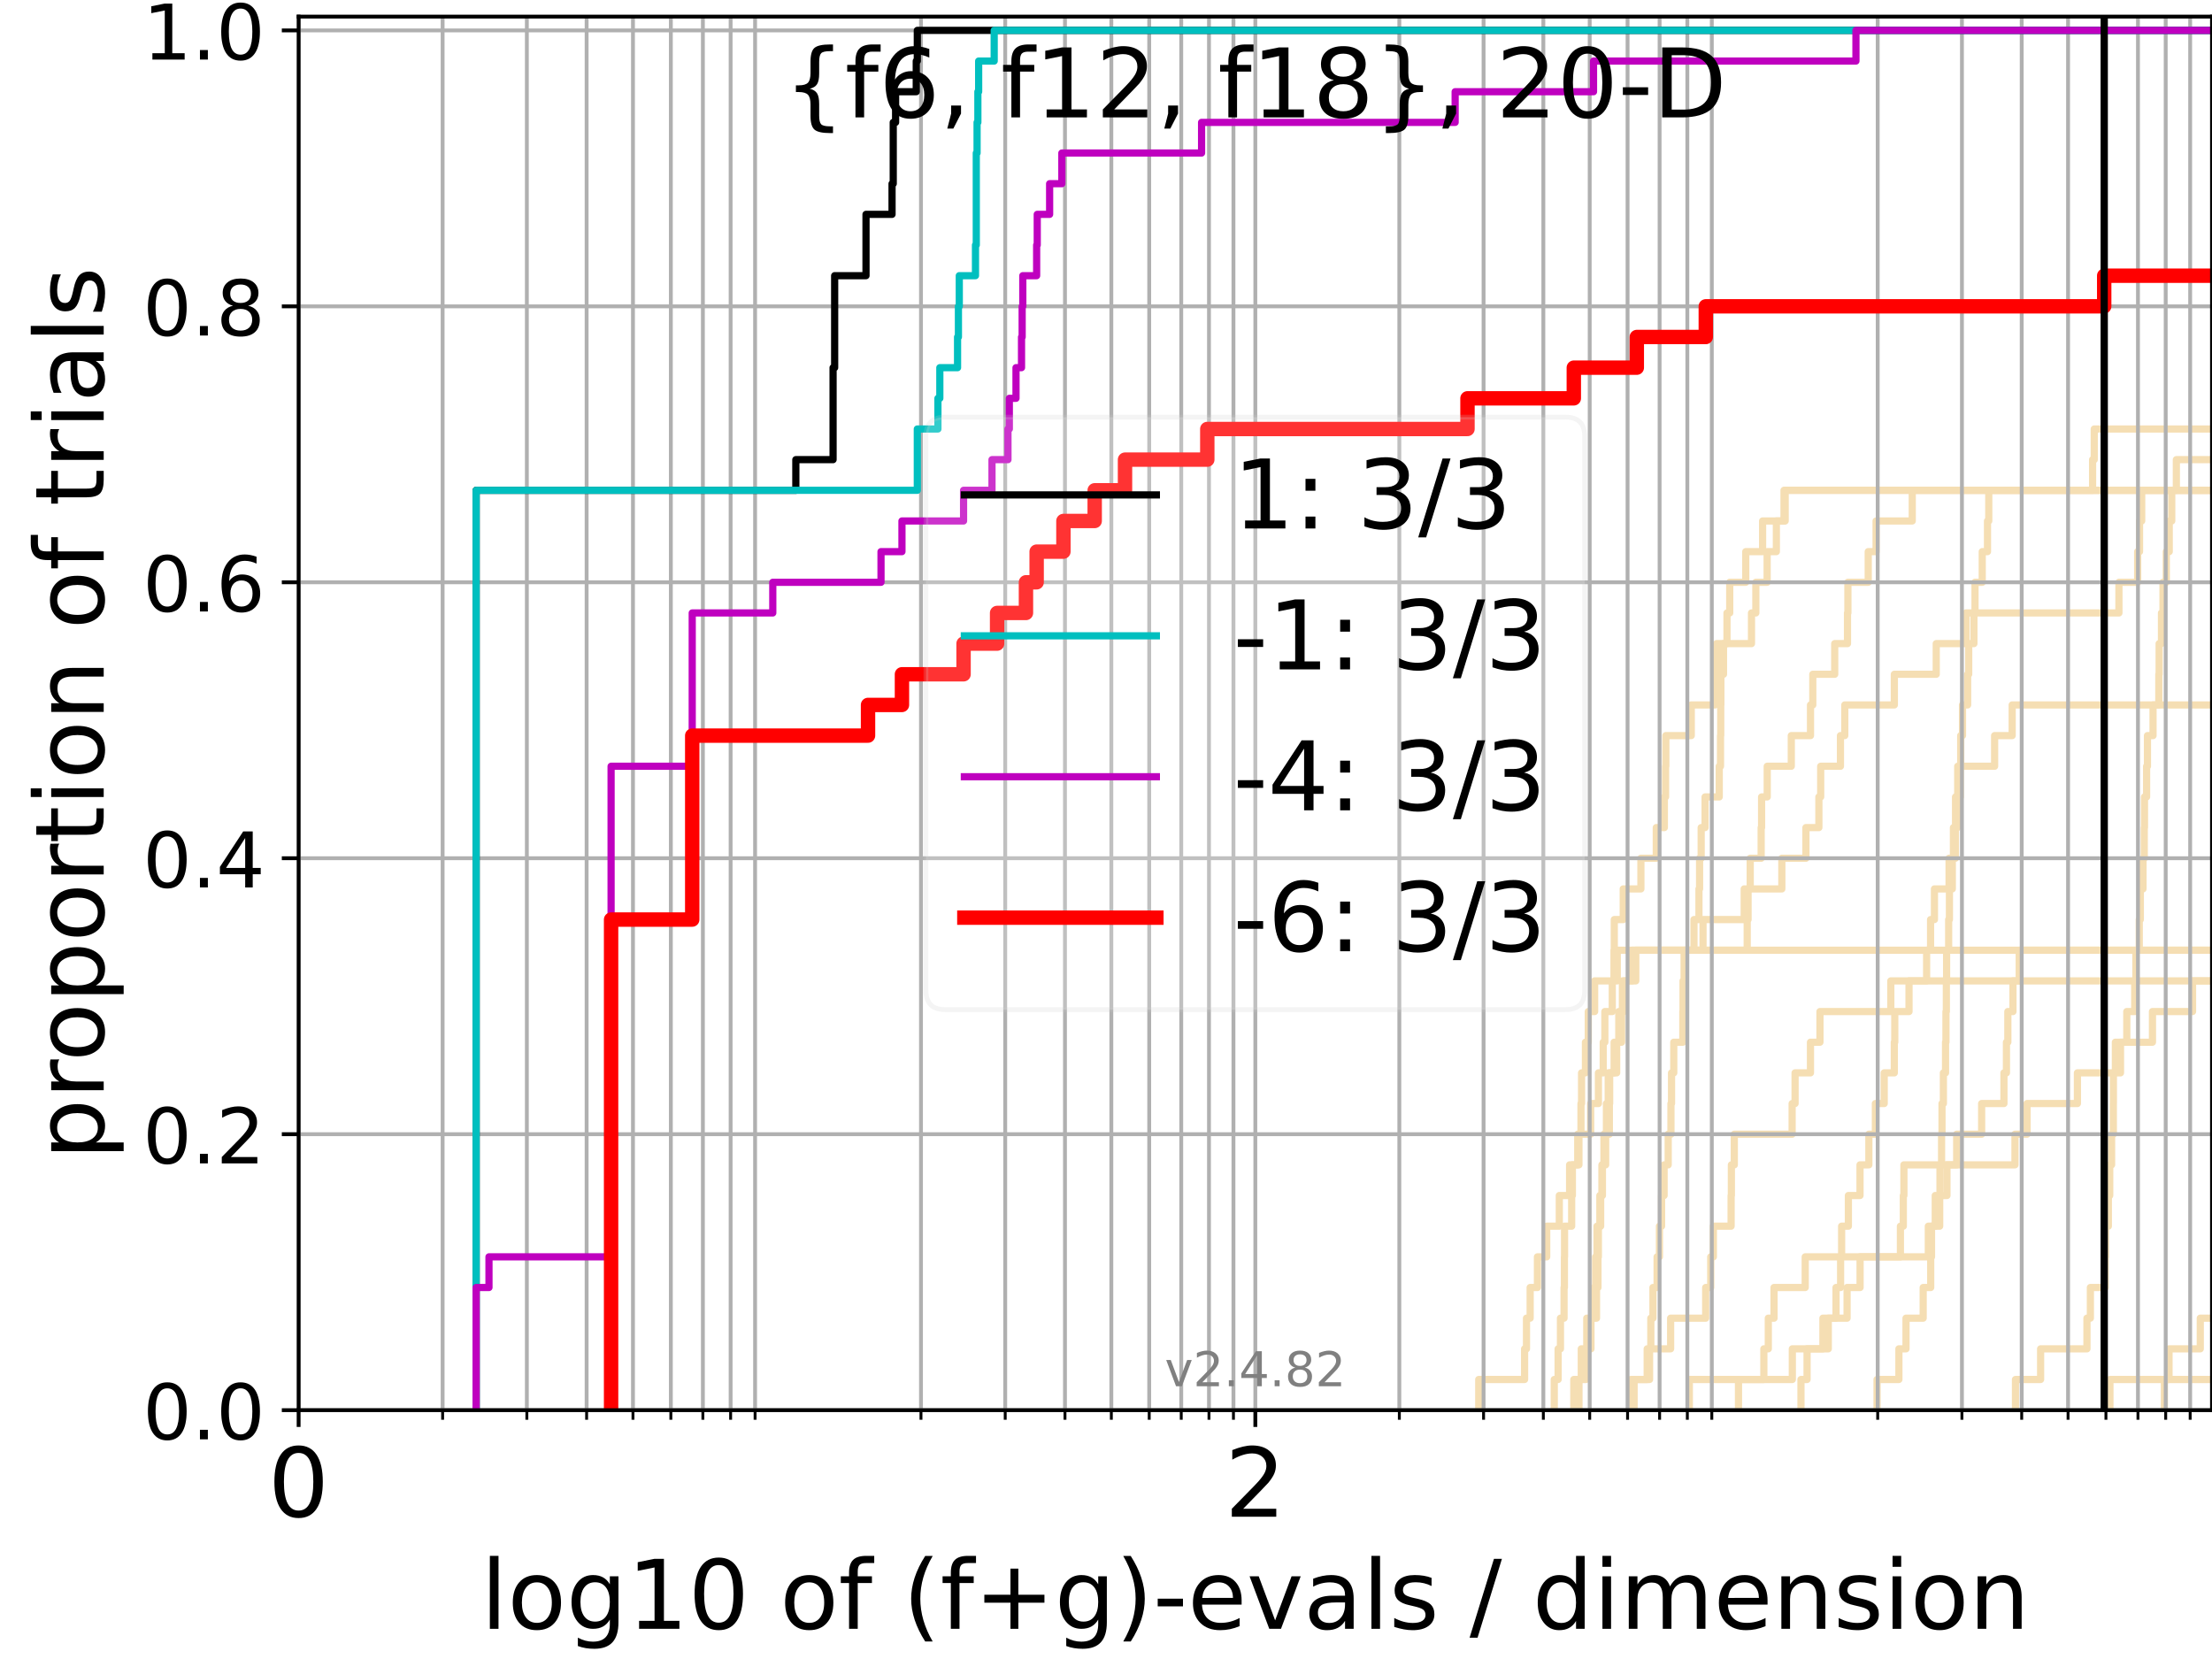 <?xml version="1.0" encoding="utf-8" standalone="no"?>
<!DOCTYPE svg PUBLIC "-//W3C//DTD SVG 1.1//EN"
  "http://www.w3.org/Graphics/SVG/1.1/DTD/svg11.dtd">
<!-- Created with matplotlib (https://matplotlib.org/) -->
<svg height="345.6pt" version="1.1" viewBox="0 0 460.8 345.6" width="460.8pt" xmlns="http://www.w3.org/2000/svg" xmlns:xlink="http://www.w3.org/1999/xlink">
 <defs>
  <style type="text/css">*{stroke-linecap:butt;stroke-linejoin:round;}</style>
 </defs>
 <g id="figure_1">
  <g id="patch_1">
   <path d="M 0 345.6 
L 460.8 345.6 
L 460.8 0 
L 0 0 
z
" style="fill:#ffffff;"/>
  </g>
  <g id="axes_1">
   <g id="patch_2">
    <path d="M 62.208 293.76 
L 460.8 293.76 
L 460.8 3.456 
L 62.208 3.456 
z
" style="fill:#ffffff;"/>
   </g>
   <g id="line2d_1"/>
   <g id="line2d_2"/>
   <g id="line2d_3">
    <path clip-path="url(#p085ae9da57)" d="M 323.782 293.76 
L 323.782 287.373 
L 324.585 287.373 
L 324.585 280.985 
L 325.071 280.985 
L 325.071 274.598 
L 325.822 274.598 
L 325.822 268.211 
L 325.895 268.211 
L 325.895 261.823 
L 325.925 261.823 
L 325.925 255.436 
L 327.408 255.436 
L 327.408 249.049 
L 327.554 249.049 
L 327.554 242.661 
L 328.673 242.661 
L 328.673 236.274 
L 329.347 236.274 
L 329.347 229.887 
L 329.468 229.887 
L 329.468 223.499 
L 330.275 223.499 
L 330.275 217.112 
L 330.868 217.112 
L 330.868 210.725 
L 332.193 210.725 
L 332.193 204.337 
L 336.902 204.337 
L 336.902 197.95 
L 336.902 197.95 
L 336.902 197.95 
L 460.8 197.95 
" style="fill:none;stroke:#f5deb3;stroke-linecap:square;stroke-width:1.5;"/>
   </g>
   <g id="line2d_4">
    <path clip-path="url(#p085ae9da57)" d="M 351.918 293.76 
L 351.918 287.373 
L 373.374 287.373 
L 373.374 280.985 
L 379.746 280.985 
L 379.746 274.598 
L 384.78 274.598 
L 384.78 268.211 
L 387.489 268.211 
L 387.489 261.823 
L 395.891 261.823 
L 395.891 255.436 
L 396.498 255.436 
L 396.498 249.049 
L 396.619 249.049 
L 396.619 242.661 
L 407.612 242.661 
L 407.612 236.274 
L 412.813 236.274 
L 412.813 229.887 
L 417.458 229.887 
L 417.458 223.499 
L 417.98 223.499 
L 417.98 217.112 
L 418.271 217.112 
L 418.271 210.725 
L 419.339 210.725 
L 419.339 204.337 
L 420.64 204.337 
L 420.64 197.95 
L 420.64 197.95 
L 420.64 197.95 
L 460.8 197.95 
" style="fill:none;stroke:#f5deb3;stroke-linecap:square;stroke-width:1.5;"/>
   </g>
   <g id="line2d_5"/>
   <g id="line2d_6"/>
   <g id="line2d_7">
    <path clip-path="url(#p085ae9da57)" d="M 328.929 293.76 
L 328.929 287.373 
L 329.41 287.373 
L 329.41 280.985 
L 331.426 280.985 
L 331.426 274.598 
L 332.045 274.598 
L 332.045 268.211 
L 332.392 268.211 
L 332.392 261.823 
L 332.689 261.823 
L 332.689 255.436 
L 333.447 255.436 
L 333.447 249.049 
L 333.811 249.049 
L 333.811 242.661 
L 334.131 242.661 
L 334.131 236.274 
L 335.26 236.274 
L 335.26 229.887 
L 335.323 229.887 
L 335.323 223.499 
L 336.256 223.499 
L 336.256 217.112 
L 337.806 217.112 
L 337.806 210.725 
L 337.976 210.725 
L 337.976 204.337 
L 340.006 204.337 
L 340.006 197.95 
L 363.973 197.95 
L 363.973 191.563 
L 364.156 191.563 
L 364.156 185.175 
L 371.189 185.175 
L 371.189 178.788 
L 376.207 178.788 
L 376.207 172.401 
L 378.906 172.401 
L 378.906 166.013 
L 379.284 166.013 
L 379.284 159.626 
L 383.4 159.626 
L 383.4 153.239 
L 384.303 153.239 
L 384.303 146.851 
L 394.626 146.851 
L 394.626 140.464 
L 403.353 140.464 
L 403.353 134.077 
L 409.542 134.077 
L 409.542 127.69 
L 441.411 127.69 
L 441.411 121.302 
L 445.317 121.302 
L 445.317 114.915 
L 445.702 114.915 
L 445.702 108.528 
L 446.156 108.528 
L 446.156 102.14 
L 446.156 102.14 
L 446.156 102.14 
L 460.8 102.14 
" style="fill:none;stroke:#f5deb3;stroke-linecap:square;stroke-width:1.5;"/>
   </g>
   <g id="line2d_8">
    <path clip-path="url(#p085ae9da57)" style="fill:none;stroke:#f5deb3;stroke-linecap:square;stroke-width:1.5;"/>
   </g>
   <g id="line2d_9">
    <path clip-path="url(#p085ae9da57)" d="M 327.854 293.76 
L 327.854 287.373 
L 330.399 287.373 
L 330.399 280.985 
L 330.553 280.985 
L 330.553 274.598 
L 332.585 274.598 
L 332.585 268.211 
L 332.885 268.211 
L 332.885 261.823 
L 332.972 261.823 
L 332.972 255.436 
L 333.279 255.436 
L 333.279 249.049 
L 333.713 249.049 
L 333.713 242.661 
L 334.49 242.661 
L 334.49 236.274 
L 334.65 236.274 
L 334.65 229.887 
L 335.019 229.887 
L 335.019 223.499 
L 336.784 223.499 
L 336.784 217.112 
L 337.223 217.112 
L 337.223 210.725 
L 338.315 210.725 
L 338.315 204.337 
L 340.765 204.337 
L 340.765 197.95 
L 354.769 197.95 
L 354.769 191.563 
L 363.353 191.563 
L 363.353 185.175 
L 364.602 185.175 
L 364.602 178.788 
L 366.881 178.788 
L 366.881 172.401 
L 366.974 172.401 
L 366.974 166.013 
L 368.146 166.013 
L 368.146 159.626 
L 373.158 159.626 
L 373.158 153.239 
L 377.161 153.239 
L 377.161 146.851 
L 377.638 146.851 
L 377.638 140.464 
L 382.206 140.464 
L 382.206 134.077 
L 384.867 134.077 
L 384.867 127.69 
L 384.951 127.69 
L 384.951 121.302 
L 389.186 121.302 
L 389.186 114.915 
L 390.827 114.915 
L 390.827 108.528 
L 398.357 108.528 
L 398.357 102.14 
L 435.925 102.14 
L 435.925 95.753 
L 436.269 95.753 
L 436.269 89.366 
L 461.8 89.366 
" style="fill:none;stroke:#f5deb3;stroke-linecap:square;stroke-width:1.5;"/>
   </g>
   <g id="line2d_10">
    <path clip-path="url(#p085ae9da57)" style="fill:none;stroke:#f5deb3;stroke-linecap:square;stroke-width:1.5;"/>
   </g>
   <g id="line2d_11">
    <path clip-path="url(#p085ae9da57)" d="M 339.687 293.76 
L 339.687 287.373 
L 343.139 287.373 
L 343.139 280.985 
L 348.021 280.985 
L 348.021 274.598 
L 355.327 274.598 
L 355.327 268.211 
L 356.379 268.211 
L 356.379 261.823 
L 356.927 261.823 
L 356.927 255.436 
L 360.621 255.436 
L 360.621 249.049 
L 360.678 249.049 
L 360.678 242.661 
L 361.288 242.661 
L 361.288 236.274 
L 373.335 236.274 
L 373.335 229.887 
L 373.948 229.887 
L 373.948 223.499 
L 377.153 223.499 
L 377.153 217.112 
L 379.132 217.112 
L 379.132 210.725 
L 393.891 210.725 
L 393.891 204.337 
L 461.8 204.337 
" style="fill:none;stroke:#f5deb3;stroke-linecap:square;stroke-width:1.5;"/>
   </g>
   <g id="line2d_12">
    <path clip-path="url(#p085ae9da57)" d="M 439.537 293.76 
L 439.537 287.373 
L 439.537 287.373 
L 439.537 287.373 
L 460.8 287.373 
" style="fill:none;stroke:#f5deb3;stroke-linecap:square;stroke-width:1.5;"/>
   </g>
   <g id="line2d_13"/>
   <g id="line2d_14"/>
   <g id="line2d_15"/>
   <g id="line2d_16">
    <path clip-path="url(#p085ae9da57)" d="M 450.885 293.76 
L 450.885 287.373 
L 451.844 287.373 
L 451.844 280.985 
L 458.359 280.985 
L 458.359 274.598 
L 461.8 274.598 
" style="fill:none;stroke:#f5deb3;stroke-linecap:square;stroke-width:1.5;"/>
   </g>
   <g id="line2d_17"/>
   <g id="line2d_18">
    <path clip-path="url(#p085ae9da57)" d="M 308.048 293.76 
L 308.048 287.373 
L 317.602 287.373 
L 317.602 280.985 
L 317.997 280.985 
L 317.997 274.598 
L 318.759 274.598 
L 318.759 268.211 
L 320.277 268.211 
L 320.277 261.823 
L 322.209 261.823 
L 322.209 255.436 
L 324.831 255.436 
L 324.831 249.049 
L 326.977 249.049 
L 326.977 242.661 
L 328.92 242.661 
L 328.92 236.274 
L 331.361 236.274 
L 331.361 229.887 
L 332.981 229.887 
L 332.981 223.499 
L 333.978 223.499 
L 333.978 217.112 
L 334.321 217.112 
L 334.321 210.725 
L 335.866 210.725 
L 335.866 204.337 
L 336.222 204.337 
L 336.222 197.95 
L 336.287 197.95 
L 336.287 191.563 
L 338.15 191.563 
L 338.15 185.175 
L 341.83 185.175 
L 341.83 178.788 
L 345.033 178.788 
L 345.033 172.401 
L 346.715 172.401 
L 346.715 166.013 
L 346.968 166.013 
L 346.968 159.626 
L 347.025 159.626 
L 347.025 153.239 
L 352.321 153.239 
L 352.321 146.851 
L 357.286 146.851 
L 357.286 140.464 
L 357.595 140.464 
L 357.595 134.077 
L 359.762 134.077 
L 359.762 127.69 
L 360.333 127.69 
L 360.333 121.302 
L 363.674 121.302 
L 363.674 114.915 
L 367.183 114.915 
L 367.183 108.528 
L 371.885 108.528 
L 371.885 102.14 
L 371.885 102.14 
L 371.885 102.14 
L 460.8 102.14 
" style="fill:none;stroke:#f5deb3;stroke-linecap:square;stroke-width:1.5;"/>
   </g>
   <g id="line2d_19"/>
   <g id="line2d_20"/>
   <g id="line2d_21"/>
   <g id="line2d_22">
    <path clip-path="url(#p085ae9da57)" d="M 362.158 293.76 
L 362.158 287.373 
L 367.444 287.373 
L 367.444 280.985 
L 368.37 280.985 
L 368.37 274.598 
L 369.566 274.598 
L 369.566 268.211 
L 376.06 268.211 
L 376.06 261.823 
L 401.705 261.823 
L 401.705 255.436 
L 404.072 255.436 
L 404.072 249.049 
L 405.587 249.049 
L 405.587 242.661 
L 419.756 242.661 
L 419.756 236.274 
L 422.273 236.274 
L 422.273 229.887 
L 432.763 229.887 
L 432.763 223.499 
L 441.739 223.499 
L 441.739 217.112 
L 448.397 217.112 
L 448.397 210.725 
L 456.747 210.725 
L 456.747 204.337 
L 456.747 204.337 
L 456.747 204.337 
L 460.8 204.337 
" style="fill:none;stroke:#f5deb3;stroke-linecap:square;stroke-width:1.5;"/>
   </g>
   <g id="line2d_23">
    <path clip-path="url(#p085ae9da57)" style="fill:none;stroke:#f5deb3;stroke-linecap:square;stroke-width:1.5;"/>
   </g>
   <g id="line2d_24">
    <path clip-path="url(#p085ae9da57)" d="M 419.858 293.76 
L 419.858 287.373 
L 425.097 287.373 
L 425.097 280.985 
L 434.751 280.985 
L 434.751 274.598 
L 435.463 274.598 
L 435.463 268.211 
L 438.557 268.211 
L 438.557 261.823 
L 438.622 261.823 
L 438.622 255.436 
L 439.21 255.436 
L 439.21 249.049 
L 439.494 249.049 
L 439.494 242.661 
L 439.884 242.661 
L 439.884 236.274 
L 440.247 236.274 
L 440.247 229.887 
L 440.26 229.887 
L 440.26 223.499 
L 440.67 223.499 
L 440.67 217.112 
L 443.048 217.112 
L 443.048 210.725 
L 444.697 210.725 
L 444.697 204.337 
L 444.942 204.337 
L 444.942 197.95 
L 445.645 197.95 
L 445.645 191.563 
L 445.867 191.563 
L 445.867 185.175 
L 446.426 185.175 
L 446.426 178.788 
L 446.688 178.788 
L 446.688 172.401 
L 446.737 172.401 
L 446.737 166.013 
L 447.178 166.013 
L 447.178 159.626 
L 447.356 159.626 
L 447.356 153.239 
L 448.518 153.239 
L 448.518 146.851 
L 449.72 146.851 
L 449.72 140.464 
L 449.787 140.464 
L 449.787 134.077 
L 450.274 134.077 
L 450.274 127.69 
L 450.59 127.69 
L 450.59 121.302 
L 451.28 121.302 
L 451.28 114.915 
L 451.89 114.915 
L 451.89 108.528 
L 452.416 108.528 
L 452.416 102.14 
L 453.375 102.14 
L 453.375 95.753 
L 461.8 95.753 
" style="fill:none;stroke:#f5deb3;stroke-linecap:square;stroke-width:1.5;"/>
   </g>
   <g id="line2d_25">
    <path clip-path="url(#p085ae9da57)" style="fill:none;stroke:#f5deb3;stroke-linecap:square;stroke-width:1.5;"/>
   </g>
   <g id="line2d_26">
    <path clip-path="url(#p085ae9da57)" d="M 375.175 293.76 
L 375.175 287.373 
L 376.446 287.373 
L 376.446 280.985 
L 380.868 280.985 
L 380.868 274.598 
L 382.479 274.598 
L 382.479 268.211 
L 383.43 268.211 
L 383.43 261.823 
L 383.645 261.823 
L 383.645 255.436 
L 385.05 255.436 
L 385.05 249.049 
L 387.474 249.049 
L 387.474 242.661 
L 389.318 242.661 
L 389.318 236.274 
L 390.677 236.274 
L 390.677 229.887 
L 392.516 229.887 
L 392.516 223.499 
L 394.621 223.499 
L 394.621 217.112 
L 394.717 217.112 
L 394.717 210.725 
L 397.683 210.725 
L 397.683 204.337 
L 401.349 204.337 
L 401.349 197.95 
L 402.174 197.95 
L 402.174 191.563 
L 402.98 191.563 
L 402.98 185.175 
L 406.026 185.175 
L 406.026 178.788 
L 406.935 178.788 
L 406.935 172.401 
L 407.375 172.401 
L 407.375 166.013 
L 408.364 166.013 
L 408.364 159.626 
L 415.514 159.626 
L 415.514 153.239 
L 419.174 153.239 
L 419.174 146.851 
L 461.8 146.851 
" style="fill:none;stroke:#f5deb3;stroke-linecap:square;stroke-width:1.5;"/>
   </g>
   <g id="line2d_27">
    <path clip-path="url(#p085ae9da57)" d="M 340.413 293.76 
L 340.413 287.373 
L 343.635 287.373 
L 343.635 280.985 
L 343.897 280.985 
L 343.897 274.598 
L 344.339 274.598 
L 344.339 268.211 
L 345.205 268.211 
L 345.205 261.823 
L 345.691 261.823 
L 345.691 255.436 
L 346.137 255.436 
L 346.137 249.049 
L 346.663 249.049 
L 346.663 242.661 
L 347.517 242.661 
L 347.517 236.274 
L 348.089 236.274 
L 348.089 229.887 
L 348.211 229.887 
L 348.211 223.499 
L 348.679 223.499 
L 348.679 217.112 
L 350.563 217.112 
L 350.563 210.725 
L 350.607 210.725 
L 350.607 204.337 
L 350.83 204.337 
L 350.83 197.95 
L 352.888 197.95 
L 352.888 191.563 
L 353.923 191.563 
L 353.923 185.175 
L 354.056 185.175 
L 354.056 178.788 
L 354.386 178.788 
L 354.386 172.401 
L 355.201 172.401 
L 355.201 166.013 
L 358.15 166.013 
L 358.15 159.626 
L 358.412 159.626 
L 358.412 153.239 
L 358.46 153.239 
L 358.46 146.851 
L 358.488 146.851 
L 358.488 140.464 
L 359.039 140.464 
L 359.039 134.077 
L 364.867 134.077 
L 364.867 127.69 
L 365.775 127.69 
L 365.775 121.302 
L 368.127 121.302 
L 368.127 114.915 
L 370.049 114.915 
L 370.049 108.528 
L 371.646 108.528 
L 371.646 102.14 
L 371.646 102.14 
L 371.646 102.14 
L 460.8 102.14 
" style="fill:none;stroke:#f5deb3;stroke-linecap:square;stroke-width:1.5;"/>
   </g>
   <g id="line2d_28">
    <path clip-path="url(#p085ae9da57)" d="M 391.02 293.76 
L 391.02 287.373 
L 395.576 287.373 
L 395.576 280.985 
L 397.057 280.985 
L 397.057 274.598 
L 400.634 274.598 
L 400.634 268.211 
L 402.203 268.211 
L 402.203 261.823 
L 402.372 261.823 
L 402.372 255.436 
L 403.147 255.436 
L 403.147 249.049 
L 404.136 249.049 
L 404.136 242.661 
L 404.466 242.661 
L 404.466 236.274 
L 404.554 236.274 
L 404.554 229.887 
L 404.842 229.887 
L 404.842 223.499 
L 405.289 223.499 
L 405.289 217.112 
L 405.379 217.112 
L 405.379 210.725 
L 405.462 210.725 
L 405.462 204.337 
L 405.514 204.337 
L 405.514 197.95 
L 405.94 197.95 
L 405.94 191.563 
L 406.101 191.563 
L 406.101 185.175 
L 406.701 185.175 
L 406.701 178.788 
L 407.342 178.788 
L 407.342 172.401 
L 407.764 172.401 
L 407.764 166.013 
L 407.829 166.013 
L 407.829 159.626 
L 408.452 159.626 
L 408.452 153.239 
L 408.827 153.239 
L 408.827 146.851 
L 409.893 146.851 
L 409.893 140.464 
L 410.116 140.464 
L 410.116 134.077 
L 411.202 134.077 
L 411.202 127.69 
L 411.433 127.69 
L 411.433 121.302 
L 412.937 121.302 
L 412.937 114.915 
L 414.031 114.915 
L 414.031 108.528 
L 414.296 108.528 
L 414.296 102.14 
L 461.8 102.14 
" style="fill:none;stroke:#f5deb3;stroke-linecap:square;stroke-width:1.5;"/>
   </g>
   <g id="line2d_29"/>
   <g id="line2d_30"/>
   <g id="matplotlib.axis_1">
    <g id="xtick_1">
     <g id="line2d_31">
      <path clip-path="url(#p085ae9da57)" d="M 62.208 293.76 
L 62.208 3.456 
" style="fill:none;stroke:#b0b0b0;stroke-linecap:square;stroke-width:0.8;"/>
     </g>
     <g id="line2d_32">
      <defs>
       <path d="M 0 0 
L 0 3.5 
" id="m239e42a1d6" style="stroke:#000000;stroke-width:0.8;"/>
      </defs>
      <g>
       <use style="stroke:#000000;stroke-width:0.8;" x="62.208" xlink:href="#m239e42a1d6" y="293.76"/>
      </g>
     </g>
     <g id="text_1">
      <!-- 0 -->
      <g transform="translate(55.846 315.957)scale(0.2 -0.2)">
       <defs>
        <path d="M 31.781 66.406 
Q 24.172 66.406 20.328 58.906 
Q 16.5 51.422 16.5 36.375 
Q 16.5 21.391 20.328 13.891 
Q 24.172 6.391 31.781 6.391 
Q 39.453 6.391 43.281 13.891 
Q 47.125 21.391 47.125 36.375 
Q 47.125 51.422 43.281 58.906 
Q 39.453 66.406 31.781 66.406 
z
M 31.781 74.219 
Q 44.047 74.219 50.516 64.516 
Q 56.984 54.828 56.984 36.375 
Q 56.984 17.969 50.516 8.266 
Q 44.047 -1.422 31.781 -1.422 
Q 19.531 -1.422 13.062 8.266 
Q 6.594 17.969 6.594 36.375 
Q 6.594 54.828 13.062 64.516 
Q 19.531 74.219 31.781 74.219 
z
" id="DejaVuSans-48"/>
       </defs>
       <use xlink:href="#DejaVuSans-48"/>
      </g>
     </g>
    </g>
    <g id="xtick_2">
     <g id="line2d_33">
      <path clip-path="url(#p085ae9da57)" d="M 261.51 293.76 
L 261.51 3.456 
" style="fill:none;stroke:#b0b0b0;stroke-linecap:square;stroke-width:0.8;"/>
     </g>
     <g id="line2d_34">
      <g>
       <use style="stroke:#000000;stroke-width:0.8;" x="261.51" xlink:href="#m239e42a1d6" y="293.76"/>
      </g>
     </g>
     <g id="text_2">
      <!-- 2 -->
      <g transform="translate(255.147 315.957)scale(0.2 -0.2)">
       <defs>
        <path d="M 19.188 8.297 
L 53.609 8.297 
L 53.609 0 
L 7.328 0 
L 7.328 8.297 
Q 12.938 14.109 22.625 23.891 
Q 32.328 33.688 34.812 36.531 
Q 39.547 41.844 41.422 45.531 
Q 43.312 49.219 43.312 52.781 
Q 43.312 58.594 39.234 62.25 
Q 35.156 65.922 28.609 65.922 
Q 23.969 65.922 18.812 64.312 
Q 13.672 62.703 7.812 59.422 
L 7.812 69.391 
Q 13.766 71.781 18.938 73 
Q 24.125 74.219 28.422 74.219 
Q 39.75 74.219 46.484 68.547 
Q 53.219 62.891 53.219 53.422 
Q 53.219 48.922 51.531 44.891 
Q 49.859 40.875 45.406 35.406 
Q 44.188 33.984 37.641 27.219 
Q 31.109 20.453 19.188 8.297 
z
" id="DejaVuSans-50"/>
       </defs>
       <use xlink:href="#DejaVuSans-50"/>
      </g>
     </g>
    </g>
    <g id="xtick_3">
     <g id="line2d_35">
      <path clip-path="url(#p085ae9da57)" d="M 92.206 293.76 
L 92.206 3.456 
" style="fill:none;stroke:#b0b0b0;stroke-linecap:square;stroke-width:0.8;"/>
     </g>
     <g id="line2d_36">
      <defs>
       <path d="M 0 0 
L 0 2 
" id="m3562d3e343" style="stroke:#000000;stroke-width:0.6;"/>
      </defs>
      <g>
       <use style="stroke:#000000;stroke-width:0.6;" x="92.206" xlink:href="#m3562d3e343" y="293.76"/>
      </g>
     </g>
    </g>
    <g id="xtick_4">
     <g id="line2d_37">
      <path clip-path="url(#p085ae9da57)" d="M 109.754 293.76 
L 109.754 3.456 
" style="fill:none;stroke:#b0b0b0;stroke-linecap:square;stroke-width:0.8;"/>
     </g>
     <g id="line2d_38">
      <g>
       <use style="stroke:#000000;stroke-width:0.6;" x="109.754" xlink:href="#m3562d3e343" y="293.76"/>
      </g>
     </g>
    </g>
    <g id="xtick_5">
     <g id="line2d_39">
      <path clip-path="url(#p085ae9da57)" d="M 122.204 293.76 
L 122.204 3.456 
" style="fill:none;stroke:#b0b0b0;stroke-linecap:square;stroke-width:0.8;"/>
     </g>
     <g id="line2d_40">
      <g>
       <use style="stroke:#000000;stroke-width:0.6;" x="122.204" xlink:href="#m3562d3e343" y="293.76"/>
      </g>
     </g>
    </g>
    <g id="xtick_6">
     <g id="line2d_41">
      <path clip-path="url(#p085ae9da57)" d="M 131.861 293.76 
L 131.861 3.456 
" style="fill:none;stroke:#b0b0b0;stroke-linecap:square;stroke-width:0.8;"/>
     </g>
     <g id="line2d_42">
      <g>
       <use style="stroke:#000000;stroke-width:0.6;" x="131.861" xlink:href="#m3562d3e343" y="293.76"/>
      </g>
     </g>
    </g>
    <g id="xtick_7">
     <g id="line2d_43">
      <path clip-path="url(#p085ae9da57)" d="M 139.751 293.76 
L 139.751 3.456 
" style="fill:none;stroke:#b0b0b0;stroke-linecap:square;stroke-width:0.8;"/>
     </g>
     <g id="line2d_44">
      <g>
       <use style="stroke:#000000;stroke-width:0.6;" x="139.751" xlink:href="#m3562d3e343" y="293.76"/>
      </g>
     </g>
    </g>
    <g id="xtick_8">
     <g id="line2d_45">
      <path clip-path="url(#p085ae9da57)" d="M 146.423 293.76 
L 146.423 3.456 
" style="fill:none;stroke:#b0b0b0;stroke-linecap:square;stroke-width:0.8;"/>
     </g>
     <g id="line2d_46">
      <g>
       <use style="stroke:#000000;stroke-width:0.6;" x="146.423" xlink:href="#m3562d3e343" y="293.76"/>
      </g>
     </g>
    </g>
    <g id="xtick_9">
     <g id="line2d_47">
      <path clip-path="url(#p085ae9da57)" d="M 152.202 293.76 
L 152.202 3.456 
" style="fill:none;stroke:#b0b0b0;stroke-linecap:square;stroke-width:0.8;"/>
     </g>
     <g id="line2d_48">
      <g>
       <use style="stroke:#000000;stroke-width:0.6;" x="152.202" xlink:href="#m3562d3e343" y="293.76"/>
      </g>
     </g>
    </g>
    <g id="xtick_10">
     <g id="line2d_49">
      <path clip-path="url(#p085ae9da57)" d="M 157.299 293.76 
L 157.299 3.456 
" style="fill:none;stroke:#b0b0b0;stroke-linecap:square;stroke-width:0.8;"/>
     </g>
     <g id="line2d_50">
      <g>
       <use style="stroke:#000000;stroke-width:0.6;" x="157.299" xlink:href="#m3562d3e343" y="293.76"/>
      </g>
     </g>
    </g>
    <g id="xtick_11">
     <g id="line2d_51">
      <path clip-path="url(#p085ae9da57)" d="M 191.857 293.76 
L 191.857 3.456 
" style="fill:none;stroke:#b0b0b0;stroke-linecap:square;stroke-width:0.8;"/>
     </g>
     <g id="line2d_52">
      <g>
       <use style="stroke:#000000;stroke-width:0.6;" x="191.857" xlink:href="#m3562d3e343" y="293.76"/>
      </g>
     </g>
    </g>
    <g id="xtick_12">
     <g id="line2d_53">
      <path clip-path="url(#p085ae9da57)" d="M 209.404 293.76 
L 209.404 3.456 
" style="fill:none;stroke:#b0b0b0;stroke-linecap:square;stroke-width:0.8;"/>
     </g>
     <g id="line2d_54">
      <g>
       <use style="stroke:#000000;stroke-width:0.6;" x="209.404" xlink:href="#m3562d3e343" y="293.76"/>
      </g>
     </g>
    </g>
    <g id="xtick_13">
     <g id="line2d_55">
      <path clip-path="url(#p085ae9da57)" d="M 221.855 293.76 
L 221.855 3.456 
" style="fill:none;stroke:#b0b0b0;stroke-linecap:square;stroke-width:0.8;"/>
     </g>
     <g id="line2d_56">
      <g>
       <use style="stroke:#000000;stroke-width:0.6;" x="221.855" xlink:href="#m3562d3e343" y="293.76"/>
      </g>
     </g>
    </g>
    <g id="xtick_14">
     <g id="line2d_57">
      <path clip-path="url(#p085ae9da57)" d="M 231.512 293.76 
L 231.512 3.456 
" style="fill:none;stroke:#b0b0b0;stroke-linecap:square;stroke-width:0.8;"/>
     </g>
     <g id="line2d_58">
      <g>
       <use style="stroke:#000000;stroke-width:0.6;" x="231.512" xlink:href="#m3562d3e343" y="293.76"/>
      </g>
     </g>
    </g>
    <g id="xtick_15">
     <g id="line2d_59">
      <path clip-path="url(#p085ae9da57)" d="M 239.402 293.76 
L 239.402 3.456 
" style="fill:none;stroke:#b0b0b0;stroke-linecap:square;stroke-width:0.8;"/>
     </g>
     <g id="line2d_60">
      <g>
       <use style="stroke:#000000;stroke-width:0.6;" x="239.402" xlink:href="#m3562d3e343" y="293.76"/>
      </g>
     </g>
    </g>
    <g id="xtick_16">
     <g id="line2d_61">
      <path clip-path="url(#p085ae9da57)" d="M 246.074 293.76 
L 246.074 3.456 
" style="fill:none;stroke:#b0b0b0;stroke-linecap:square;stroke-width:0.8;"/>
     </g>
     <g id="line2d_62">
      <g>
       <use style="stroke:#000000;stroke-width:0.6;" x="246.074" xlink:href="#m3562d3e343" y="293.76"/>
      </g>
     </g>
    </g>
    <g id="xtick_17">
     <g id="line2d_63">
      <path clip-path="url(#p085ae9da57)" d="M 251.853 293.76 
L 251.853 3.456 
" style="fill:none;stroke:#b0b0b0;stroke-linecap:square;stroke-width:0.8;"/>
     </g>
     <g id="line2d_64">
      <g>
       <use style="stroke:#000000;stroke-width:0.6;" x="251.853" xlink:href="#m3562d3e343" y="293.76"/>
      </g>
     </g>
    </g>
    <g id="xtick_18">
     <g id="line2d_65">
      <path clip-path="url(#p085ae9da57)" d="M 256.95 293.76 
L 256.95 3.456 
" style="fill:none;stroke:#b0b0b0;stroke-linecap:square;stroke-width:0.8;"/>
     </g>
     <g id="line2d_66">
      <g>
       <use style="stroke:#000000;stroke-width:0.6;" x="256.95" xlink:href="#m3562d3e343" y="293.76"/>
      </g>
     </g>
    </g>
    <g id="xtick_19">
     <g id="line2d_67">
      <path clip-path="url(#p085ae9da57)" d="M 291.508 293.76 
L 291.508 3.456 
" style="fill:none;stroke:#b0b0b0;stroke-linecap:square;stroke-width:0.8;"/>
     </g>
     <g id="line2d_68">
      <g>
       <use style="stroke:#000000;stroke-width:0.6;" x="291.508" xlink:href="#m3562d3e343" y="293.76"/>
      </g>
     </g>
    </g>
    <g id="xtick_20">
     <g id="line2d_69">
      <path clip-path="url(#p085ae9da57)" d="M 309.055 293.76 
L 309.055 3.456 
" style="fill:none;stroke:#b0b0b0;stroke-linecap:square;stroke-width:0.8;"/>
     </g>
     <g id="line2d_70">
      <g>
       <use style="stroke:#000000;stroke-width:0.6;" x="309.055" xlink:href="#m3562d3e343" y="293.76"/>
      </g>
     </g>
    </g>
    <g id="xtick_21">
     <g id="line2d_71">
      <path clip-path="url(#p085ae9da57)" d="M 321.506 293.76 
L 321.506 3.456 
" style="fill:none;stroke:#b0b0b0;stroke-linecap:square;stroke-width:0.8;"/>
     </g>
     <g id="line2d_72">
      <g>
       <use style="stroke:#000000;stroke-width:0.6;" x="321.506" xlink:href="#m3562d3e343" y="293.76"/>
      </g>
     </g>
    </g>
    <g id="xtick_22">
     <g id="line2d_73">
      <path clip-path="url(#p085ae9da57)" d="M 331.163 293.76 
L 331.163 3.456 
" style="fill:none;stroke:#b0b0b0;stroke-linecap:square;stroke-width:0.8;"/>
     </g>
     <g id="line2d_74">
      <g>
       <use style="stroke:#000000;stroke-width:0.6;" x="331.163" xlink:href="#m3562d3e343" y="293.76"/>
      </g>
     </g>
    </g>
    <g id="xtick_23">
     <g id="line2d_75">
      <path clip-path="url(#p085ae9da57)" d="M 339.053 293.76 
L 339.053 3.456 
" style="fill:none;stroke:#b0b0b0;stroke-linecap:square;stroke-width:0.8;"/>
     </g>
     <g id="line2d_76">
      <g>
       <use style="stroke:#000000;stroke-width:0.6;" x="339.053" xlink:href="#m3562d3e343" y="293.76"/>
      </g>
     </g>
    </g>
    <g id="xtick_24">
     <g id="line2d_77">
      <path clip-path="url(#p085ae9da57)" d="M 345.725 293.76 
L 345.725 3.456 
" style="fill:none;stroke:#b0b0b0;stroke-linecap:square;stroke-width:0.8;"/>
     </g>
     <g id="line2d_78">
      <g>
       <use style="stroke:#000000;stroke-width:0.6;" x="345.725" xlink:href="#m3562d3e343" y="293.76"/>
      </g>
     </g>
    </g>
    <g id="xtick_25">
     <g id="line2d_79">
      <path clip-path="url(#p085ae9da57)" d="M 351.504 293.76 
L 351.504 3.456 
" style="fill:none;stroke:#b0b0b0;stroke-linecap:square;stroke-width:0.8;"/>
     </g>
     <g id="line2d_80">
      <g>
       <use style="stroke:#000000;stroke-width:0.6;" x="351.504" xlink:href="#m3562d3e343" y="293.76"/>
      </g>
     </g>
    </g>
    <g id="xtick_26">
     <g id="line2d_81">
      <path clip-path="url(#p085ae9da57)" d="M 356.601 293.76 
L 356.601 3.456 
" style="fill:none;stroke:#b0b0b0;stroke-linecap:square;stroke-width:0.8;"/>
     </g>
     <g id="line2d_82">
      <g>
       <use style="stroke:#000000;stroke-width:0.6;" x="356.601" xlink:href="#m3562d3e343" y="293.76"/>
      </g>
     </g>
    </g>
    <g id="xtick_27">
     <g id="line2d_83">
      <path clip-path="url(#p085ae9da57)" d="M 391.159 293.76 
L 391.159 3.456 
" style="fill:none;stroke:#b0b0b0;stroke-linecap:square;stroke-width:0.8;"/>
     </g>
     <g id="line2d_84">
      <g>
       <use style="stroke:#000000;stroke-width:0.6;" x="391.159" xlink:href="#m3562d3e343" y="293.76"/>
      </g>
     </g>
    </g>
    <g id="xtick_28">
     <g id="line2d_85">
      <path clip-path="url(#p085ae9da57)" d="M 408.706 293.76 
L 408.706 3.456 
" style="fill:none;stroke:#b0b0b0;stroke-linecap:square;stroke-width:0.8;"/>
     </g>
     <g id="line2d_86">
      <g>
       <use style="stroke:#000000;stroke-width:0.6;" x="408.706" xlink:href="#m3562d3e343" y="293.76"/>
      </g>
     </g>
    </g>
    <g id="xtick_29">
     <g id="line2d_87">
      <path clip-path="url(#p085ae9da57)" d="M 421.157 293.76 
L 421.157 3.456 
" style="fill:none;stroke:#b0b0b0;stroke-linecap:square;stroke-width:0.8;"/>
     </g>
     <g id="line2d_88">
      <g>
       <use style="stroke:#000000;stroke-width:0.6;" x="421.157" xlink:href="#m3562d3e343" y="293.76"/>
      </g>
     </g>
    </g>
    <g id="xtick_30">
     <g id="line2d_89">
      <path clip-path="url(#p085ae9da57)" d="M 430.814 293.76 
L 430.814 3.456 
" style="fill:none;stroke:#b0b0b0;stroke-linecap:square;stroke-width:0.8;"/>
     </g>
     <g id="line2d_90">
      <g>
       <use style="stroke:#000000;stroke-width:0.6;" x="430.814" xlink:href="#m3562d3e343" y="293.76"/>
      </g>
     </g>
    </g>
    <g id="xtick_31">
     <g id="line2d_91">
      <path clip-path="url(#p085ae9da57)" d="M 438.704 293.76 
L 438.704 3.456 
" style="fill:none;stroke:#b0b0b0;stroke-linecap:square;stroke-width:0.8;"/>
     </g>
     <g id="line2d_92">
      <g>
       <use style="stroke:#000000;stroke-width:0.6;" x="438.704" xlink:href="#m3562d3e343" y="293.76"/>
      </g>
     </g>
    </g>
    <g id="xtick_32">
     <g id="line2d_93">
      <path clip-path="url(#p085ae9da57)" d="M 445.376 293.76 
L 445.376 3.456 
" style="fill:none;stroke:#b0b0b0;stroke-linecap:square;stroke-width:0.8;"/>
     </g>
     <g id="line2d_94">
      <g>
       <use style="stroke:#000000;stroke-width:0.6;" x="445.376" xlink:href="#m3562d3e343" y="293.76"/>
      </g>
     </g>
    </g>
    <g id="xtick_33">
     <g id="line2d_95">
      <path clip-path="url(#p085ae9da57)" d="M 451.155 293.76 
L 451.155 3.456 
" style="fill:none;stroke:#b0b0b0;stroke-linecap:square;stroke-width:0.8;"/>
     </g>
     <g id="line2d_96">
      <g>
       <use style="stroke:#000000;stroke-width:0.6;" x="451.155" xlink:href="#m3562d3e343" y="293.76"/>
      </g>
     </g>
    </g>
    <g id="xtick_34">
     <g id="line2d_97">
      <path clip-path="url(#p085ae9da57)" d="M 456.252 293.76 
L 456.252 3.456 
" style="fill:none;stroke:#b0b0b0;stroke-linecap:square;stroke-width:0.8;"/>
     </g>
     <g id="line2d_98">
      <g>
       <use style="stroke:#000000;stroke-width:0.6;" x="456.252" xlink:href="#m3562d3e343" y="293.76"/>
      </g>
     </g>
    </g>
    <g id="text_3">
     <!-- log10 of (f+g)-evals / dimension -->
     <g transform="translate(100.165 339.313)scale(0.2 -0.2)">
      <defs>
       <path d="M 9.422 75.984 
L 18.406 75.984 
L 18.406 0 
L 9.422 0 
z
" id="DejaVuSans-108"/>
       <path d="M 30.609 48.391 
Q 23.391 48.391 19.188 42.75 
Q 14.984 37.109 14.984 27.297 
Q 14.984 17.484 19.156 11.844 
Q 23.344 6.203 30.609 6.203 
Q 37.797 6.203 41.984 11.859 
Q 46.188 17.531 46.188 27.297 
Q 46.188 37.016 41.984 42.703 
Q 37.797 48.391 30.609 48.391 
z
M 30.609 56 
Q 42.328 56 49.016 48.375 
Q 55.719 40.766 55.719 27.297 
Q 55.719 13.875 49.016 6.219 
Q 42.328 -1.422 30.609 -1.422 
Q 18.844 -1.422 12.172 6.219 
Q 5.516 13.875 5.516 27.297 
Q 5.516 40.766 12.172 48.375 
Q 18.844 56 30.609 56 
z
" id="DejaVuSans-111"/>
       <path d="M 45.406 27.984 
Q 45.406 37.75 41.375 43.109 
Q 37.359 48.484 30.078 48.484 
Q 22.859 48.484 18.828 43.109 
Q 14.797 37.75 14.797 27.984 
Q 14.797 18.266 18.828 12.891 
Q 22.859 7.516 30.078 7.516 
Q 37.359 7.516 41.375 12.891 
Q 45.406 18.266 45.406 27.984 
z
M 54.391 6.781 
Q 54.391 -7.172 48.188 -13.984 
Q 42 -20.797 29.203 -20.797 
Q 24.469 -20.797 20.266 -20.094 
Q 16.062 -19.391 12.109 -17.922 
L 12.109 -9.188 
Q 16.062 -11.328 19.922 -12.344 
Q 23.781 -13.375 27.781 -13.375 
Q 36.625 -13.375 41.016 -8.766 
Q 45.406 -4.156 45.406 5.172 
L 45.406 9.625 
Q 42.625 4.781 38.281 2.391 
Q 33.938 0 27.875 0 
Q 17.828 0 11.672 7.656 
Q 5.516 15.328 5.516 27.984 
Q 5.516 40.672 11.672 48.328 
Q 17.828 56 27.875 56 
Q 33.938 56 38.281 53.609 
Q 42.625 51.219 45.406 46.391 
L 45.406 54.688 
L 54.391 54.688 
z
" id="DejaVuSans-103"/>
       <path d="M 12.406 8.297 
L 28.516 8.297 
L 28.516 63.922 
L 10.984 60.406 
L 10.984 69.391 
L 28.422 72.906 
L 38.281 72.906 
L 38.281 8.297 
L 54.391 8.297 
L 54.391 0 
L 12.406 0 
z
" id="DejaVuSans-49"/>
       <path id="DejaVuSans-32"/>
       <path d="M 37.109 75.984 
L 37.109 68.5 
L 28.516 68.5 
Q 23.688 68.5 21.797 66.547 
Q 19.922 64.594 19.922 59.516 
L 19.922 54.688 
L 34.719 54.688 
L 34.719 47.703 
L 19.922 47.703 
L 19.922 0 
L 10.891 0 
L 10.891 47.703 
L 2.297 47.703 
L 2.297 54.688 
L 10.891 54.688 
L 10.891 58.5 
Q 10.891 67.625 15.141 71.797 
Q 19.391 75.984 28.609 75.984 
z
" id="DejaVuSans-102"/>
       <path d="M 31 75.875 
Q 24.469 64.656 21.281 53.656 
Q 18.109 42.672 18.109 31.391 
Q 18.109 20.125 21.312 9.062 
Q 24.516 -2 31 -13.188 
L 23.188 -13.188 
Q 15.875 -1.703 12.234 9.375 
Q 8.594 20.453 8.594 31.391 
Q 8.594 42.281 12.203 53.312 
Q 15.828 64.359 23.188 75.875 
z
" id="DejaVuSans-40"/>
       <path d="M 46 62.703 
L 46 35.5 
L 73.188 35.5 
L 73.188 27.203 
L 46 27.203 
L 46 0 
L 37.797 0 
L 37.797 27.203 
L 10.594 27.203 
L 10.594 35.5 
L 37.797 35.5 
L 37.797 62.703 
z
" id="DejaVuSans-43"/>
       <path d="M 8.016 75.875 
L 15.828 75.875 
Q 23.141 64.359 26.781 53.312 
Q 30.422 42.281 30.422 31.391 
Q 30.422 20.453 26.781 9.375 
Q 23.141 -1.703 15.828 -13.188 
L 8.016 -13.188 
Q 14.5 -2 17.703 9.062 
Q 20.906 20.125 20.906 31.391 
Q 20.906 42.672 17.703 53.656 
Q 14.5 64.656 8.016 75.875 
z
" id="DejaVuSans-41"/>
       <path d="M 4.891 31.391 
L 31.203 31.391 
L 31.203 23.391 
L 4.891 23.391 
z
" id="DejaVuSans-45"/>
       <path d="M 56.203 29.594 
L 56.203 25.203 
L 14.891 25.203 
Q 15.484 15.922 20.484 11.062 
Q 25.484 6.203 34.422 6.203 
Q 39.594 6.203 44.453 7.469 
Q 49.312 8.734 54.109 11.281 
L 54.109 2.781 
Q 49.266 0.734 44.188 -0.344 
Q 39.109 -1.422 33.891 -1.422 
Q 20.797 -1.422 13.156 6.188 
Q 5.516 13.812 5.516 26.812 
Q 5.516 40.234 12.766 48.109 
Q 20.016 56 32.328 56 
Q 43.359 56 49.781 48.891 
Q 56.203 41.797 56.203 29.594 
z
M 47.219 32.234 
Q 47.125 39.594 43.094 43.984 
Q 39.062 48.391 32.422 48.391 
Q 24.906 48.391 20.391 44.141 
Q 15.875 39.891 15.188 32.172 
z
" id="DejaVuSans-101"/>
       <path d="M 2.984 54.688 
L 12.5 54.688 
L 29.594 8.797 
L 46.688 54.688 
L 56.203 54.688 
L 35.688 0 
L 23.484 0 
z
" id="DejaVuSans-118"/>
       <path d="M 34.281 27.484 
Q 23.391 27.484 19.188 25 
Q 14.984 22.516 14.984 16.5 
Q 14.984 11.719 18.141 8.906 
Q 21.297 6.109 26.703 6.109 
Q 34.188 6.109 38.703 11.406 
Q 43.219 16.703 43.219 25.484 
L 43.219 27.484 
z
M 52.203 31.203 
L 52.203 0 
L 43.219 0 
L 43.219 8.297 
Q 40.141 3.328 35.547 0.953 
Q 30.953 -1.422 24.312 -1.422 
Q 15.922 -1.422 10.953 3.297 
Q 6 8.016 6 15.922 
Q 6 25.141 12.172 29.828 
Q 18.359 34.516 30.609 34.516 
L 43.219 34.516 
L 43.219 35.406 
Q 43.219 41.609 39.141 45 
Q 35.062 48.391 27.688 48.391 
Q 23 48.391 18.547 47.266 
Q 14.109 46.141 10.016 43.891 
L 10.016 52.203 
Q 14.938 54.109 19.578 55.047 
Q 24.219 56 28.609 56 
Q 40.484 56 46.344 49.844 
Q 52.203 43.703 52.203 31.203 
z
" id="DejaVuSans-97"/>
       <path d="M 44.281 53.078 
L 44.281 44.578 
Q 40.484 46.531 36.375 47.5 
Q 32.281 48.484 27.875 48.484 
Q 21.188 48.484 17.844 46.438 
Q 14.5 44.391 14.5 40.281 
Q 14.5 37.156 16.891 35.375 
Q 19.281 33.594 26.516 31.984 
L 29.594 31.297 
Q 39.156 29.25 43.188 25.516 
Q 47.219 21.781 47.219 15.094 
Q 47.219 7.469 41.188 3.016 
Q 35.156 -1.422 24.609 -1.422 
Q 20.219 -1.422 15.453 -0.562 
Q 10.688 0.297 5.422 2 
L 5.422 11.281 
Q 10.406 8.688 15.234 7.391 
Q 20.062 6.109 24.812 6.109 
Q 31.156 6.109 34.562 8.281 
Q 37.984 10.453 37.984 14.406 
Q 37.984 18.062 35.516 20.016 
Q 33.062 21.969 24.703 23.781 
L 21.578 24.516 
Q 13.234 26.266 9.516 29.906 
Q 5.812 33.547 5.812 39.891 
Q 5.812 47.609 11.281 51.797 
Q 16.75 56 26.812 56 
Q 31.781 56 36.172 55.266 
Q 40.578 54.547 44.281 53.078 
z
" id="DejaVuSans-115"/>
       <path d="M 25.391 72.906 
L 33.688 72.906 
L 8.297 -9.281 
L 0 -9.281 
z
" id="DejaVuSans-47"/>
       <path d="M 45.406 46.391 
L 45.406 75.984 
L 54.391 75.984 
L 54.391 0 
L 45.406 0 
L 45.406 8.203 
Q 42.578 3.328 38.25 0.953 
Q 33.938 -1.422 27.875 -1.422 
Q 17.969 -1.422 11.734 6.484 
Q 5.516 14.406 5.516 27.297 
Q 5.516 40.188 11.734 48.094 
Q 17.969 56 27.875 56 
Q 33.938 56 38.25 53.625 
Q 42.578 51.266 45.406 46.391 
z
M 14.797 27.297 
Q 14.797 17.391 18.875 11.75 
Q 22.953 6.109 30.078 6.109 
Q 37.203 6.109 41.297 11.75 
Q 45.406 17.391 45.406 27.297 
Q 45.406 37.203 41.297 42.844 
Q 37.203 48.484 30.078 48.484 
Q 22.953 48.484 18.875 42.844 
Q 14.797 37.203 14.797 27.297 
z
" id="DejaVuSans-100"/>
       <path d="M 9.422 54.688 
L 18.406 54.688 
L 18.406 0 
L 9.422 0 
z
M 9.422 75.984 
L 18.406 75.984 
L 18.406 64.594 
L 9.422 64.594 
z
" id="DejaVuSans-105"/>
       <path d="M 52 44.188 
Q 55.375 50.25 60.062 53.125 
Q 64.75 56 71.094 56 
Q 79.641 56 84.281 50.016 
Q 88.922 44.047 88.922 33.016 
L 88.922 0 
L 79.891 0 
L 79.891 32.719 
Q 79.891 40.578 77.094 44.375 
Q 74.312 48.188 68.609 48.188 
Q 61.625 48.188 57.562 43.547 
Q 53.516 38.922 53.516 30.906 
L 53.516 0 
L 44.484 0 
L 44.484 32.719 
Q 44.484 40.625 41.703 44.406 
Q 38.922 48.188 33.109 48.188 
Q 26.219 48.188 22.156 43.531 
Q 18.109 38.875 18.109 30.906 
L 18.109 0 
L 9.078 0 
L 9.078 54.688 
L 18.109 54.688 
L 18.109 46.188 
Q 21.188 51.219 25.484 53.609 
Q 29.781 56 35.688 56 
Q 41.656 56 45.828 52.969 
Q 50 49.953 52 44.188 
z
" id="DejaVuSans-109"/>
       <path d="M 54.891 33.016 
L 54.891 0 
L 45.906 0 
L 45.906 32.719 
Q 45.906 40.484 42.875 44.328 
Q 39.844 48.188 33.797 48.188 
Q 26.516 48.188 22.312 43.547 
Q 18.109 38.922 18.109 30.906 
L 18.109 0 
L 9.078 0 
L 9.078 54.688 
L 18.109 54.688 
L 18.109 46.188 
Q 21.344 51.125 25.703 53.562 
Q 30.078 56 35.797 56 
Q 45.219 56 50.047 50.172 
Q 54.891 44.344 54.891 33.016 
z
" id="DejaVuSans-110"/>
      </defs>
      <use xlink:href="#DejaVuSans-108"/>
      <use x="27.783" xlink:href="#DejaVuSans-111"/>
      <use x="88.965" xlink:href="#DejaVuSans-103"/>
      <use x="152.441" xlink:href="#DejaVuSans-49"/>
      <use x="216.064" xlink:href="#DejaVuSans-48"/>
      <use x="279.688" xlink:href="#DejaVuSans-32"/>
      <use x="311.475" xlink:href="#DejaVuSans-111"/>
      <use x="372.656" xlink:href="#DejaVuSans-102"/>
      <use x="407.861" xlink:href="#DejaVuSans-32"/>
      <use x="439.648" xlink:href="#DejaVuSans-40"/>
      <use x="478.662" xlink:href="#DejaVuSans-102"/>
      <use x="513.867" xlink:href="#DejaVuSans-43"/>
      <use x="597.656" xlink:href="#DejaVuSans-103"/>
      <use x="661.133" xlink:href="#DejaVuSans-41"/>
      <use x="700.146" xlink:href="#DejaVuSans-45"/>
      <use x="736.23" xlink:href="#DejaVuSans-101"/>
      <use x="797.754" xlink:href="#DejaVuSans-118"/>
      <use x="856.934" xlink:href="#DejaVuSans-97"/>
      <use x="918.213" xlink:href="#DejaVuSans-108"/>
      <use x="945.996" xlink:href="#DejaVuSans-115"/>
      <use x="998.096" xlink:href="#DejaVuSans-32"/>
      <use x="1029.883" xlink:href="#DejaVuSans-47"/>
      <use x="1063.574" xlink:href="#DejaVuSans-32"/>
      <use x="1095.361" xlink:href="#DejaVuSans-100"/>
      <use x="1158.838" xlink:href="#DejaVuSans-105"/>
      <use x="1186.621" xlink:href="#DejaVuSans-109"/>
      <use x="1284.033" xlink:href="#DejaVuSans-101"/>
      <use x="1345.557" xlink:href="#DejaVuSans-110"/>
      <use x="1408.936" xlink:href="#DejaVuSans-115"/>
      <use x="1461.035" xlink:href="#DejaVuSans-105"/>
      <use x="1488.818" xlink:href="#DejaVuSans-111"/>
      <use x="1550" xlink:href="#DejaVuSans-110"/>
     </g>
    </g>
   </g>
   <g id="matplotlib.axis_2">
    <g id="ytick_1">
     <g id="line2d_99">
      <path clip-path="url(#p085ae9da57)" d="M 62.208 293.76 
L 460.8 293.76 
" style="fill:none;stroke:#b0b0b0;stroke-linecap:square;stroke-width:0.8;"/>
     </g>
     <g id="line2d_100">
      <defs>
       <path d="M 0 0 
L -3.5 0 
" id="m69e2fb0ebd" style="stroke:#000000;stroke-width:0.8;"/>
      </defs>
      <g>
       <use style="stroke:#000000;stroke-width:0.8;" x="62.208" xlink:href="#m69e2fb0ebd" y="293.76"/>
      </g>
     </g>
     <g id="text_4">
      <!-- 0.0 -->
      <g transform="translate(29.763 299.839)scale(0.16 -0.16)">
       <defs>
        <path d="M 10.688 12.406 
L 21 12.406 
L 21 0 
L 10.688 0 
z
" id="DejaVuSans-46"/>
       </defs>
       <use xlink:href="#DejaVuSans-48"/>
       <use x="63.623" xlink:href="#DejaVuSans-46"/>
       <use x="95.41" xlink:href="#DejaVuSans-48"/>
      </g>
     </g>
    </g>
    <g id="ytick_2">
     <g id="line2d_101">
      <path clip-path="url(#p085ae9da57)" d="M 62.208 236.274 
L 460.8 236.274 
" style="fill:none;stroke:#b0b0b0;stroke-linecap:square;stroke-width:0.8;"/>
     </g>
     <g id="line2d_102">
      <g>
       <use style="stroke:#000000;stroke-width:0.8;" x="62.208" xlink:href="#m69e2fb0ebd" y="236.274"/>
      </g>
     </g>
     <g id="text_5">
      <!-- 0.2 -->
      <g transform="translate(29.763 242.353)scale(0.16 -0.16)">
       <use xlink:href="#DejaVuSans-48"/>
       <use x="63.623" xlink:href="#DejaVuSans-46"/>
       <use x="95.41" xlink:href="#DejaVuSans-50"/>
      </g>
     </g>
    </g>
    <g id="ytick_3">
     <g id="line2d_103">
      <path clip-path="url(#p085ae9da57)" d="M 62.208 178.788 
L 460.8 178.788 
" style="fill:none;stroke:#b0b0b0;stroke-linecap:square;stroke-width:0.8;"/>
     </g>
     <g id="line2d_104">
      <g>
       <use style="stroke:#000000;stroke-width:0.8;" x="62.208" xlink:href="#m69e2fb0ebd" y="178.788"/>
      </g>
     </g>
     <g id="text_6">
      <!-- 0.4 -->
      <g transform="translate(29.763 184.867)scale(0.16 -0.16)">
       <defs>
        <path d="M 37.797 64.312 
L 12.891 25.391 
L 37.797 25.391 
z
M 35.203 72.906 
L 47.609 72.906 
L 47.609 25.391 
L 58.016 25.391 
L 58.016 17.188 
L 47.609 17.188 
L 47.609 0 
L 37.797 0 
L 37.797 17.188 
L 4.891 17.188 
L 4.891 26.703 
z
" id="DejaVuSans-52"/>
       </defs>
       <use xlink:href="#DejaVuSans-48"/>
       <use x="63.623" xlink:href="#DejaVuSans-46"/>
       <use x="95.41" xlink:href="#DejaVuSans-52"/>
      </g>
     </g>
    </g>
    <g id="ytick_4">
     <g id="line2d_105">
      <path clip-path="url(#p085ae9da57)" d="M 62.208 121.302 
L 460.8 121.302 
" style="fill:none;stroke:#b0b0b0;stroke-linecap:square;stroke-width:0.8;"/>
     </g>
     <g id="line2d_106">
      <g>
       <use style="stroke:#000000;stroke-width:0.8;" x="62.208" xlink:href="#m69e2fb0ebd" y="121.302"/>
      </g>
     </g>
     <g id="text_7">
      <!-- 0.6 -->
      <g transform="translate(29.763 127.381)scale(0.16 -0.16)">
       <defs>
        <path d="M 33.016 40.375 
Q 26.375 40.375 22.484 35.828 
Q 18.609 31.297 18.609 23.391 
Q 18.609 15.531 22.484 10.953 
Q 26.375 6.391 33.016 6.391 
Q 39.656 6.391 43.531 10.953 
Q 47.406 15.531 47.406 23.391 
Q 47.406 31.297 43.531 35.828 
Q 39.656 40.375 33.016 40.375 
z
M 52.594 71.297 
L 52.594 62.312 
Q 48.875 64.062 45.094 64.984 
Q 41.312 65.922 37.594 65.922 
Q 27.828 65.922 22.672 59.328 
Q 17.531 52.734 16.797 39.406 
Q 19.672 43.656 24.016 45.922 
Q 28.375 48.188 33.594 48.188 
Q 44.578 48.188 50.953 41.516 
Q 57.328 34.859 57.328 23.391 
Q 57.328 12.156 50.688 5.359 
Q 44.047 -1.422 33.016 -1.422 
Q 20.359 -1.422 13.672 8.266 
Q 6.984 17.969 6.984 36.375 
Q 6.984 53.656 15.188 63.938 
Q 23.391 74.219 37.203 74.219 
Q 40.922 74.219 44.703 73.484 
Q 48.484 72.75 52.594 71.297 
z
" id="DejaVuSans-54"/>
       </defs>
       <use xlink:href="#DejaVuSans-48"/>
       <use x="63.623" xlink:href="#DejaVuSans-46"/>
       <use x="95.41" xlink:href="#DejaVuSans-54"/>
      </g>
     </g>
    </g>
    <g id="ytick_5">
     <g id="line2d_107">
      <path clip-path="url(#p085ae9da57)" d="M 62.208 63.816 
L 460.8 63.816 
" style="fill:none;stroke:#b0b0b0;stroke-linecap:square;stroke-width:0.8;"/>
     </g>
     <g id="line2d_108">
      <g>
       <use style="stroke:#000000;stroke-width:0.8;" x="62.208" xlink:href="#m69e2fb0ebd" y="63.816"/>
      </g>
     </g>
     <g id="text_8">
      <!-- 0.8 -->
      <g transform="translate(29.763 69.895)scale(0.16 -0.16)">
       <defs>
        <path d="M 31.781 34.625 
Q 24.75 34.625 20.719 30.859 
Q 16.703 27.094 16.703 20.516 
Q 16.703 13.922 20.719 10.156 
Q 24.75 6.391 31.781 6.391 
Q 38.812 6.391 42.859 10.172 
Q 46.922 13.969 46.922 20.516 
Q 46.922 27.094 42.891 30.859 
Q 38.875 34.625 31.781 34.625 
z
M 21.922 38.812 
Q 15.578 40.375 12.031 44.719 
Q 8.5 49.078 8.5 55.328 
Q 8.5 64.062 14.719 69.141 
Q 20.953 74.219 31.781 74.219 
Q 42.672 74.219 48.875 69.141 
Q 55.078 64.062 55.078 55.328 
Q 55.078 49.078 51.531 44.719 
Q 48 40.375 41.703 38.812 
Q 48.828 37.156 52.797 32.312 
Q 56.781 27.484 56.781 20.516 
Q 56.781 9.906 50.312 4.234 
Q 43.844 -1.422 31.781 -1.422 
Q 19.734 -1.422 13.25 4.234 
Q 6.781 9.906 6.781 20.516 
Q 6.781 27.484 10.781 32.312 
Q 14.797 37.156 21.922 38.812 
z
M 18.312 54.391 
Q 18.312 48.734 21.844 45.562 
Q 25.391 42.391 31.781 42.391 
Q 38.141 42.391 41.719 45.562 
Q 45.312 48.734 45.312 54.391 
Q 45.312 60.062 41.719 63.234 
Q 38.141 66.406 31.781 66.406 
Q 25.391 66.406 21.844 63.234 
Q 18.312 60.062 18.312 54.391 
z
" id="DejaVuSans-56"/>
       </defs>
       <use xlink:href="#DejaVuSans-48"/>
       <use x="63.623" xlink:href="#DejaVuSans-46"/>
       <use x="95.41" xlink:href="#DejaVuSans-56"/>
      </g>
     </g>
    </g>
    <g id="ytick_6">
     <g id="line2d_109">
      <path clip-path="url(#p085ae9da57)" d="M 62.208 6.33 
L 460.8 6.33 
" style="fill:none;stroke:#b0b0b0;stroke-linecap:square;stroke-width:0.8;"/>
     </g>
     <g id="line2d_110">
      <g>
       <use style="stroke:#000000;stroke-width:0.8;" x="62.208" xlink:href="#m69e2fb0ebd" y="6.33"/>
      </g>
     </g>
     <g id="text_9">
      <!-- 1.0 -->
      <g transform="translate(29.763 12.409)scale(0.16 -0.16)">
       <use xlink:href="#DejaVuSans-49"/>
       <use x="63.623" xlink:href="#DejaVuSans-46"/>
       <use x="95.41" xlink:href="#DejaVuSans-48"/>
      </g>
     </g>
    </g>
    <g id="text_10">
     <!-- proportion of trials -->
     <g transform="translate(21.604 241.614)rotate(-90)scale(0.2 -0.2)">
      <defs>
       <path d="M 18.109 8.203 
L 18.109 -20.797 
L 9.078 -20.797 
L 9.078 54.688 
L 18.109 54.688 
L 18.109 46.391 
Q 20.953 51.266 25.266 53.625 
Q 29.594 56 35.594 56 
Q 45.562 56 51.781 48.094 
Q 58.016 40.188 58.016 27.297 
Q 58.016 14.406 51.781 6.484 
Q 45.562 -1.422 35.594 -1.422 
Q 29.594 -1.422 25.266 0.953 
Q 20.953 3.328 18.109 8.203 
z
M 48.688 27.297 
Q 48.688 37.203 44.609 42.844 
Q 40.531 48.484 33.406 48.484 
Q 26.266 48.484 22.188 42.844 
Q 18.109 37.203 18.109 27.297 
Q 18.109 17.391 22.188 11.75 
Q 26.266 6.109 33.406 6.109 
Q 40.531 6.109 44.609 11.75 
Q 48.688 17.391 48.688 27.297 
z
" id="DejaVuSans-112"/>
       <path d="M 41.109 46.297 
Q 39.594 47.172 37.812 47.578 
Q 36.031 48 33.891 48 
Q 26.266 48 22.188 43.047 
Q 18.109 38.094 18.109 28.812 
L 18.109 0 
L 9.078 0 
L 9.078 54.688 
L 18.109 54.688 
L 18.109 46.188 
Q 20.953 51.172 25.484 53.578 
Q 30.031 56 36.531 56 
Q 37.453 56 38.578 55.875 
Q 39.703 55.766 41.062 55.516 
z
" id="DejaVuSans-114"/>
       <path d="M 18.312 70.219 
L 18.312 54.688 
L 36.812 54.688 
L 36.812 47.703 
L 18.312 47.703 
L 18.312 18.016 
Q 18.312 11.328 20.141 9.422 
Q 21.969 7.516 27.594 7.516 
L 36.812 7.516 
L 36.812 0 
L 27.594 0 
Q 17.188 0 13.234 3.875 
Q 9.281 7.766 9.281 18.016 
L 9.281 47.703 
L 2.688 47.703 
L 2.688 54.688 
L 9.281 54.688 
L 9.281 70.219 
z
" id="DejaVuSans-116"/>
      </defs>
      <use xlink:href="#DejaVuSans-112"/>
      <use x="63.477" xlink:href="#DejaVuSans-114"/>
      <use x="102.34" xlink:href="#DejaVuSans-111"/>
      <use x="163.521" xlink:href="#DejaVuSans-112"/>
      <use x="226.998" xlink:href="#DejaVuSans-111"/>
      <use x="288.18" xlink:href="#DejaVuSans-114"/>
      <use x="329.293" xlink:href="#DejaVuSans-116"/>
      <use x="368.502" xlink:href="#DejaVuSans-105"/>
      <use x="396.285" xlink:href="#DejaVuSans-111"/>
      <use x="457.467" xlink:href="#DejaVuSans-110"/>
      <use x="520.846" xlink:href="#DejaVuSans-32"/>
      <use x="552.633" xlink:href="#DejaVuSans-111"/>
      <use x="613.814" xlink:href="#DejaVuSans-102"/>
      <use x="649.02" xlink:href="#DejaVuSans-32"/>
      <use x="680.807" xlink:href="#DejaVuSans-116"/>
      <use x="720.016" xlink:href="#DejaVuSans-114"/>
      <use x="761.129" xlink:href="#DejaVuSans-105"/>
      <use x="788.912" xlink:href="#DejaVuSans-97"/>
      <use x="850.191" xlink:href="#DejaVuSans-108"/>
      <use x="877.975" xlink:href="#DejaVuSans-115"/>
     </g>
    </g>
   </g>
   <g id="line2d_111">
    <path clip-path="url(#p085ae9da57)" d="M 99.185 293.76 
L 99.185 287.373 
L 99.185 287.373 
L 99.185 280.985 
L 99.185 280.985 
L 99.185 274.598 
L 99.185 274.598 
L 99.185 268.211 
L 99.185 268.211 
L 99.185 261.823 
L 99.185 261.823 
L 99.185 255.436 
L 99.185 255.436 
L 99.185 249.049 
L 99.185 249.049 
L 99.185 242.661 
L 99.185 242.661 
L 99.185 236.274 
L 99.185 236.274 
L 99.185 229.887 
L 99.185 229.887 
L 99.185 223.499 
L 99.185 223.499 
L 99.185 217.112 
L 99.185 217.112 
L 99.185 210.725 
L 99.185 210.725 
L 99.185 204.337 
L 99.185 204.337 
L 99.185 197.95 
L 99.185 197.95 
L 99.185 191.563 
L 99.185 191.563 
L 99.185 185.175 
L 99.185 185.175 
L 99.185 178.788 
L 99.185 178.788 
L 99.185 172.401 
L 99.185 172.401 
L 99.185 166.013 
L 99.185 166.013 
L 99.185 159.626 
L 99.185 159.626 
L 99.185 153.239 
L 99.185 153.239 
L 99.185 146.851 
L 99.185 146.851 
L 99.185 140.464 
L 99.185 140.464 
L 99.185 134.077 
L 99.185 134.077 
L 99.185 127.69 
L 99.185 127.69 
L 99.185 121.302 
L 99.185 121.302 
L 99.185 114.915 
L 99.185 114.915 
L 99.185 108.528 
L 99.185 108.528 
L 99.185 102.14 
L 165.787 102.14 
L 165.787 95.753 
L 173.545 95.753 
L 173.545 89.366 
L 173.545 89.366 
L 173.545 82.978 
L 173.545 82.978 
L 173.545 76.591 
L 173.874 76.591 
L 173.874 70.204 
L 173.874 70.204 
L 173.874 63.816 
L 173.874 63.816 
L 173.874 57.429 
L 180.405 57.429 
L 180.405 51.042 
L 180.405 51.042 
L 180.405 44.654 
L 185.83 44.654 
L 185.83 38.267 
L 186.078 38.267 
L 186.078 31.88 
L 186.078 31.88 
L 186.078 25.492 
L 186.57 25.492 
L 186.57 19.105 
L 190.872 19.105 
L 190.872 12.718 
L 191.093 12.718 
L 191.093 6.33 
L 191.093 6.33 
L 191.093 6.33 
L 460.8 6.33 
" style="fill:none;stroke:#000000;stroke-linecap:square;stroke-width:1.5;"/>
   </g>
   <g id="line2d_112">
    <path clip-path="url(#p085ae9da57)" style="fill:none;stroke:#000000;stroke-linecap:square;stroke-width:1.5;"/>
   </g>
   <g id="line2d_113">
    <path clip-path="url(#p085ae9da57)" d="M 99.185 293.76 
L 99.185 287.373 
L 99.185 287.373 
L 99.185 280.985 
L 99.185 280.985 
L 99.185 274.598 
L 99.185 274.598 
L 99.185 268.211 
L 99.185 268.211 
L 99.185 261.823 
L 99.185 261.823 
L 99.185 255.436 
L 99.185 255.436 
L 99.185 249.049 
L 99.185 249.049 
L 99.185 242.661 
L 99.185 242.661 
L 99.185 236.274 
L 99.185 236.274 
L 99.185 229.887 
L 99.185 229.887 
L 99.185 223.499 
L 99.185 223.499 
L 99.185 217.112 
L 99.185 217.112 
L 99.185 210.725 
L 99.185 210.725 
L 99.185 204.337 
L 99.185 204.337 
L 99.185 197.95 
L 99.185 197.95 
L 99.185 191.563 
L 99.185 191.563 
L 99.185 185.175 
L 99.185 185.175 
L 99.185 178.788 
L 99.185 178.788 
L 99.185 172.401 
L 99.185 172.401 
L 99.185 166.013 
L 99.185 166.013 
L 99.185 159.626 
L 99.185 159.626 
L 99.185 153.239 
L 99.185 153.239 
L 99.185 146.851 
L 99.185 146.851 
L 99.185 140.464 
L 99.185 140.464 
L 99.185 134.077 
L 99.185 134.077 
L 99.185 127.69 
L 99.185 127.69 
L 99.185 121.302 
L 99.185 121.302 
L 99.185 114.915 
L 99.185 114.915 
L 99.185 108.528 
L 99.185 108.528 
L 99.185 102.14 
L 191.093 102.14 
L 191.093 95.753 
L 191.093 95.753 
L 191.093 89.366 
L 195.387 89.366 
L 195.387 82.978 
L 195.784 82.978 
L 195.784 76.591 
L 199.476 76.591 
L 199.476 70.204 
L 199.657 70.204 
L 199.657 63.816 
L 199.837 63.816 
L 199.837 57.429 
L 203.211 57.429 
L 203.211 51.042 
L 203.378 51.042 
L 203.378 44.654 
L 203.378 44.654 
L 203.378 38.267 
L 203.378 38.267 
L 203.378 31.88 
L 203.543 31.88 
L 203.543 25.492 
L 203.708 25.492 
L 203.708 19.105 
L 203.872 19.105 
L 203.872 12.718 
L 207.109 12.718 
L 207.109 6.33 
L 207.109 6.33 
L 207.109 6.33 
L 460.8 6.33 
" style="fill:none;stroke:#00bfbf;stroke-linecap:square;stroke-width:1.5;"/>
   </g>
   <g id="line2d_114">
    <path clip-path="url(#p085ae9da57)" style="fill:none;stroke:#00bfbf;stroke-linecap:square;stroke-width:1.5;"/>
   </g>
   <g id="line2d_115">
    <path clip-path="url(#p085ae9da57)" d="M 99.185 293.76 
L 99.185 287.373 
L 99.185 287.373 
L 99.185 280.985 
L 99.185 280.985 
L 99.185 274.598 
L 99.185 274.598 
L 99.185 268.211 
L 101.863 268.211 
L 101.863 261.823 
L 127.301 261.823 
L 127.301 255.436 
L 127.301 255.436 
L 127.301 249.049 
L 127.301 249.049 
L 127.301 242.661 
L 127.301 242.661 
L 127.301 236.274 
L 127.301 236.274 
L 127.301 229.887 
L 127.301 229.887 
L 127.301 223.499 
L 127.301 223.499 
L 127.301 217.112 
L 127.301 217.112 
L 127.301 210.725 
L 127.301 210.725 
L 127.301 204.337 
L 127.301 204.337 
L 127.301 197.95 
L 127.301 197.95 
L 127.301 191.563 
L 127.301 191.563 
L 127.301 185.175 
L 127.301 185.175 
L 127.301 178.788 
L 127.301 178.788 
L 127.301 172.401 
L 127.301 172.401 
L 127.301 166.013 
L 127.301 166.013 
L 127.301 159.626 
L 144.203 159.626 
L 144.203 153.239 
L 144.203 153.239 
L 144.203 146.851 
L 144.203 146.851 
L 144.203 140.464 
L 144.203 140.464 
L 144.203 134.077 
L 144.203 134.077 
L 144.203 127.69 
L 160.985 127.69 
L 160.985 121.302 
L 183.531 121.302 
L 183.531 114.915 
L 187.894 114.915 
L 187.894 108.528 
L 200.728 108.528 
L 200.728 102.14 
L 206.65 102.14 
L 206.65 95.753 
L 209.978 95.753 
L 209.978 89.366 
L 210.262 89.366 
L 210.262 82.978 
L 211.653 82.978 
L 211.653 76.591 
L 212.802 76.591 
L 212.802 70.204 
L 212.935 70.204 
L 212.935 63.816 
L 213.068 63.816 
L 213.068 57.429 
L 215.952 57.429 
L 215.952 51.042 
L 216.076 51.042 
L 216.076 44.654 
L 218.656 44.654 
L 218.656 38.267 
L 221.201 38.267 
L 221.201 31.88 
L 250.311 31.88 
L 250.311 25.492 
L 303.136 25.492 
L 303.136 19.105 
L 331.96 19.105 
L 331.96 12.718 
L 386.627 12.718 
L 386.627 6.33 
L 386.627 6.33 
L 386.627 6.33 
L 460.8 6.33 
" style="fill:none;stroke:#bf00bf;stroke-linecap:square;stroke-width:1.5;"/>
   </g>
   <g id="line2d_116">
    <path clip-path="url(#p085ae9da57)" style="fill:none;stroke:#bf00bf;stroke-linecap:square;stroke-width:1.5;"/>
   </g>
   <g id="line2d_117">
    <path clip-path="url(#p085ae9da57)" d="M 127.301 293.76 
L 127.301 287.373 
L 127.301 287.373 
L 127.301 280.985 
L 127.301 280.985 
L 127.301 274.598 
L 127.301 274.598 
L 127.301 268.211 
L 127.301 268.211 
L 127.301 261.823 
L 127.301 261.823 
L 127.301 255.436 
L 127.301 255.436 
L 127.301 249.049 
L 127.301 249.049 
L 127.301 242.661 
L 127.301 242.661 
L 127.301 236.274 
L 127.301 236.274 
L 127.301 229.887 
L 127.301 229.887 
L 127.301 223.499 
L 127.301 223.499 
L 127.301 217.112 
L 127.301 217.112 
L 127.301 210.725 
L 127.301 210.725 
L 127.301 204.337 
L 127.301 204.337 
L 127.301 197.95 
L 127.301 197.95 
L 127.301 191.563 
L 144.203 191.563 
L 144.203 185.175 
L 144.203 185.175 
L 144.203 178.788 
L 144.203 178.788 
L 144.203 172.401 
L 144.203 172.401 
L 144.203 166.013 
L 144.203 166.013 
L 144.203 159.626 
L 144.203 159.626 
L 144.203 153.239 
L 180.826 153.239 
L 180.826 146.851 
L 187.894 146.851 
L 187.894 140.464 
L 200.728 140.464 
L 200.728 134.077 
L 207.713 134.077 
L 207.713 127.69 
L 213.726 127.69 
L 213.726 121.302 
L 215.952 121.302 
L 215.952 114.915 
L 221.529 114.915 
L 221.529 108.528 
L 228.044 108.528 
L 228.044 102.14 
L 234.359 102.14 
L 234.359 95.753 
L 251.5 95.753 
L 251.5 89.366 
L 305.705 89.366 
L 305.705 82.978 
L 327.854 82.978 
L 327.854 76.591 
L 340.976 76.591 
L 340.976 70.204 
L 355.347 70.204 
L 355.347 63.816 
L 438.343 63.816 
L 438.343 57.429 
L 438.343 57.429 
L 438.343 57.429 
L 460.8 57.429 
" style="fill:none;stroke:#ff0000;stroke-linecap:square;stroke-width:3;"/>
   </g>
   <g id="line2d_118">
    <path clip-path="url(#p085ae9da57)" style="fill:none;stroke:#ff0000;stroke-linecap:square;stroke-width:3;"/>
   </g>
   <g id="line2d_119">
    <path clip-path="url(#p085ae9da57)" d="M 438.343 293.76 
L 438.343 3.456 
" style="fill:none;stroke:#000000;stroke-linecap:square;stroke-width:1.5;"/>
   </g>
   <g id="patch_3">
    <path d="M 62.208 293.76 
L 62.208 3.456 
" style="fill:none;stroke:#000000;stroke-linecap:square;stroke-linejoin:miter;stroke-width:0.8;"/>
   </g>
   <g id="patch_4">
    <path d="M 460.8 293.76 
L 460.8 3.456 
" style="fill:none;stroke:#000000;stroke-linecap:square;stroke-linejoin:miter;stroke-width:0.8;"/>
   </g>
   <g id="patch_5">
    <path d="M 62.208 293.76 
L 460.8 293.76 
" style="fill:none;stroke:#000000;stroke-linecap:square;stroke-linejoin:miter;stroke-width:0.8;"/>
   </g>
   <g id="patch_6">
    <path d="M 62.208 3.456 
L 460.8 3.456 
" style="fill:none;stroke:#000000;stroke-linecap:square;stroke-linejoin:miter;stroke-width:0.8;"/>
   </g>
   <g id="text_11">
    <!-- {f6, f12, f18}, 20-D -->
    <g transform="translate(163.304 24.459)scale(0.2 -0.2)">
     <defs>
      <path d="M 51.125 -9.281 
L 51.125 -16.312 
L 48.094 -16.312 
Q 35.938 -16.312 31.812 -12.688 
Q 27.688 -9.078 27.688 1.703 
L 27.688 13.375 
Q 27.688 20.75 25.047 23.578 
Q 22.406 26.422 15.484 26.422 
L 12.5 26.422 
L 12.5 33.406 
L 15.484 33.406 
Q 22.469 33.406 25.078 36.203 
Q 27.688 39.016 27.688 46.297 
L 27.688 58.016 
Q 27.688 68.797 31.812 72.391 
Q 35.938 75.984 48.094 75.984 
L 51.125 75.984 
L 51.125 69 
L 47.797 69 
Q 40.922 69 38.812 66.844 
Q 36.719 64.703 36.719 57.812 
L 36.719 45.703 
Q 36.719 38.031 34.5 34.562 
Q 32.281 31.109 26.906 29.891 
Q 32.328 28.562 34.516 25.094 
Q 36.719 21.625 36.719 14.016 
L 36.719 1.906 
Q 36.719 -4.984 38.812 -7.125 
Q 40.922 -9.281 47.797 -9.281 
z
" id="DejaVuSans-123"/>
      <path d="M 11.719 12.406 
L 22.016 12.406 
L 22.016 4 
L 14.016 -11.625 
L 7.719 -11.625 
L 11.719 4 
z
" id="DejaVuSans-44"/>
      <path d="M 12.5 -9.281 
L 15.922 -9.281 
Q 22.75 -9.281 24.828 -7.172 
Q 26.906 -5.078 26.906 1.906 
L 26.906 14.016 
Q 26.906 21.625 29.094 25.094 
Q 31.297 28.562 36.719 29.891 
Q 31.297 31.109 29.094 34.562 
Q 26.906 38.031 26.906 45.703 
L 26.906 57.812 
Q 26.906 64.75 24.828 66.875 
Q 22.75 69 15.922 69 
L 12.5 69 
L 12.5 75.984 
L 15.578 75.984 
Q 27.734 75.984 31.812 72.391 
Q 35.891 68.797 35.891 58.016 
L 35.891 46.297 
Q 35.891 39.016 38.516 36.203 
Q 41.156 33.406 48.094 33.406 
L 51.125 33.406 
L 51.125 26.422 
L 48.094 26.422 
Q 41.156 26.422 38.516 23.578 
Q 35.891 20.75 35.891 13.375 
L 35.891 1.703 
Q 35.891 -9.078 31.812 -12.688 
Q 27.734 -16.312 15.578 -16.312 
L 12.5 -16.312 
z
" id="DejaVuSans-125"/>
      <path d="M 19.672 64.797 
L 19.672 8.109 
L 31.594 8.109 
Q 46.688 8.109 53.688 14.938 
Q 60.688 21.781 60.688 36.531 
Q 60.688 51.172 53.688 57.984 
Q 46.688 64.797 31.594 64.797 
z
M 9.812 72.906 
L 30.078 72.906 
Q 51.266 72.906 61.172 64.094 
Q 71.094 55.281 71.094 36.531 
Q 71.094 17.672 61.125 8.828 
Q 51.172 0 30.078 0 
L 9.812 0 
z
" id="DejaVuSans-68"/>
     </defs>
     <use xlink:href="#DejaVuSans-123"/>
     <use x="63.623" xlink:href="#DejaVuSans-102"/>
     <use x="98.828" xlink:href="#DejaVuSans-54"/>
     <use x="162.451" xlink:href="#DejaVuSans-44"/>
     <use x="194.238" xlink:href="#DejaVuSans-32"/>
     <use x="226.025" xlink:href="#DejaVuSans-102"/>
     <use x="261.23" xlink:href="#DejaVuSans-49"/>
     <use x="324.854" xlink:href="#DejaVuSans-50"/>
     <use x="388.477" xlink:href="#DejaVuSans-44"/>
     <use x="420.264" xlink:href="#DejaVuSans-32"/>
     <use x="452.051" xlink:href="#DejaVuSans-102"/>
     <use x="487.256" xlink:href="#DejaVuSans-49"/>
     <use x="550.879" xlink:href="#DejaVuSans-56"/>
     <use x="614.502" xlink:href="#DejaVuSans-125"/>
     <use x="678.125" xlink:href="#DejaVuSans-44"/>
     <use x="709.912" xlink:href="#DejaVuSans-32"/>
     <use x="741.699" xlink:href="#DejaVuSans-50"/>
     <use x="805.322" xlink:href="#DejaVuSans-48"/>
     <use x="868.945" xlink:href="#DejaVuSans-45"/>
     <use x="905.029" xlink:href="#DejaVuSans-68"/>
    </g>
   </g>
   <g id="text_12">
    <!-- absolute targets -->
    <g transform="translate(62.208 609.933)scale(0.14 -0.14)">
     <defs>
      <path d="M 48.688 27.297 
Q 48.688 37.203 44.609 42.844 
Q 40.531 48.484 33.406 48.484 
Q 26.266 48.484 22.188 42.844 
Q 18.109 37.203 18.109 27.297 
Q 18.109 17.391 22.188 11.75 
Q 26.266 6.109 33.406 6.109 
Q 40.531 6.109 44.609 11.75 
Q 48.688 17.391 48.688 27.297 
z
M 18.109 46.391 
Q 20.953 51.266 25.266 53.625 
Q 29.594 56 35.594 56 
Q 45.562 56 51.781 48.094 
Q 58.016 40.188 58.016 27.297 
Q 58.016 14.406 51.781 6.484 
Q 45.562 -1.422 35.594 -1.422 
Q 29.594 -1.422 25.266 0.953 
Q 20.953 3.328 18.109 8.203 
L 18.109 0 
L 9.078 0 
L 9.078 75.984 
L 18.109 75.984 
z
" id="DejaVuSans-98"/>
      <path d="M 8.5 21.578 
L 8.5 54.688 
L 17.484 54.688 
L 17.484 21.922 
Q 17.484 14.156 20.5 10.266 
Q 23.531 6.391 29.594 6.391 
Q 36.859 6.391 41.078 11.031 
Q 45.312 15.672 45.312 23.688 
L 45.312 54.688 
L 54.297 54.688 
L 54.297 0 
L 45.312 0 
L 45.312 8.406 
Q 42.047 3.422 37.719 1 
Q 33.406 -1.422 27.688 -1.422 
Q 18.266 -1.422 13.375 4.438 
Q 8.5 10.297 8.5 21.578 
z
M 31.109 56 
z
" id="DejaVuSans-117"/>
     </defs>
     <use xlink:href="#DejaVuSans-97"/>
     <use x="61.279" xlink:href="#DejaVuSans-98"/>
     <use x="124.756" xlink:href="#DejaVuSans-115"/>
     <use x="176.855" xlink:href="#DejaVuSans-111"/>
     <use x="238.037" xlink:href="#DejaVuSans-108"/>
     <use x="265.82" xlink:href="#DejaVuSans-117"/>
     <use x="329.199" xlink:href="#DejaVuSans-116"/>
     <use x="368.408" xlink:href="#DejaVuSans-101"/>
     <use x="429.932" xlink:href="#DejaVuSans-32"/>
     <use x="461.719" xlink:href="#DejaVuSans-116"/>
     <use x="500.928" xlink:href="#DejaVuSans-97"/>
     <use x="562.207" xlink:href="#DejaVuSans-114"/>
     <use x="601.57" xlink:href="#DejaVuSans-103"/>
     <use x="665.047" xlink:href="#DejaVuSans-101"/>
     <use x="726.57" xlink:href="#DejaVuSans-116"/>
     <use x="765.779" xlink:href="#DejaVuSans-115"/>
    </g>
   </g>
   <g id="text_13">
    <!-- v2.4.82 -->
    <g style="fill:#808080;" transform="translate(242.642 288.777)scale(0.1 -0.1)">
     <use xlink:href="#DejaVuSans-118"/>
     <use x="59.18" xlink:href="#DejaVuSans-50"/>
     <use x="122.803" xlink:href="#DejaVuSans-46"/>
     <use x="154.59" xlink:href="#DejaVuSans-52"/>
     <use x="218.213" xlink:href="#DejaVuSans-46"/>
     <use x="250" xlink:href="#DejaVuSans-56"/>
     <use x="313.623" xlink:href="#DejaVuSans-50"/>
    </g>
   </g>
   <g id="legend_1">
    <g id="patch_7">
     <path d="M 196.893 210.321 
L 326.115 210.321 
Q 330.115 210.321 330.115 206.321 
L 330.115 90.895 
Q 330.115 86.895 326.115 86.895 
L 196.893 86.895 
Q 192.893 86.895 192.893 90.895 
L 192.893 206.321 
Q 192.893 210.321 196.893 210.321 
z
" style="fill:#ffffff;opacity:0.2;stroke:#cccccc;stroke-linejoin:miter;"/>
    </g>
    <g id="line2d_120">
     <path d="M 200.893 103.092 
L 240.893 103.092 
" style="fill:none;stroke:#000000;stroke-linecap:square;stroke-width:1.5;"/>
    </g>
    <g id="line2d_121"/>
    <g id="text_14">
     <!-- 1: 3/3 -->
     <g transform="translate(256.893 110.092)scale(0.2 -0.2)">
      <defs>
       <path d="M 11.719 12.406 
L 22.016 12.406 
L 22.016 0 
L 11.719 0 
z
M 11.719 51.703 
L 22.016 51.703 
L 22.016 39.312 
L 11.719 39.312 
z
" id="DejaVuSans-58"/>
       <path d="M 40.578 39.312 
Q 47.656 37.797 51.625 33 
Q 55.609 28.219 55.609 21.188 
Q 55.609 10.406 48.188 4.484 
Q 40.766 -1.422 27.094 -1.422 
Q 22.516 -1.422 17.656 -0.516 
Q 12.797 0.391 7.625 2.203 
L 7.625 11.719 
Q 11.719 9.328 16.594 8.109 
Q 21.484 6.891 26.812 6.891 
Q 36.078 6.891 40.938 10.547 
Q 45.797 14.203 45.797 21.188 
Q 45.797 27.641 41.281 31.266 
Q 36.766 34.906 28.719 34.906 
L 20.219 34.906 
L 20.219 43.016 
L 29.109 43.016 
Q 36.375 43.016 40.234 45.922 
Q 44.094 48.828 44.094 54.297 
Q 44.094 59.906 40.109 62.906 
Q 36.141 65.922 28.719 65.922 
Q 24.656 65.922 20.016 65.031 
Q 15.375 64.156 9.812 62.312 
L 9.812 71.094 
Q 15.438 72.656 20.344 73.438 
Q 25.25 74.219 29.594 74.219 
Q 40.828 74.219 47.359 69.109 
Q 53.906 64.016 53.906 55.328 
Q 53.906 49.266 50.438 45.094 
Q 46.969 40.922 40.578 39.312 
z
" id="DejaVuSans-51"/>
      </defs>
      <use xlink:href="#DejaVuSans-49"/>
      <use x="63.623" xlink:href="#DejaVuSans-58"/>
      <use x="97.314" xlink:href="#DejaVuSans-32"/>
      <use x="129.102" xlink:href="#DejaVuSans-51"/>
      <use x="192.725" xlink:href="#DejaVuSans-47"/>
      <use x="226.416" xlink:href="#DejaVuSans-51"/>
     </g>
    </g>
    <g id="line2d_122">
     <path d="M 200.893 132.449 
L 240.893 132.449 
" style="fill:none;stroke:#00bfbf;stroke-linecap:square;stroke-width:1.5;"/>
    </g>
    <g id="line2d_123"/>
    <g id="text_15">
     <!-- -1: 3/3 -->
     <g transform="translate(256.893 139.449)scale(0.2 -0.2)">
      <use xlink:href="#DejaVuSans-45"/>
      <use x="36.084" xlink:href="#DejaVuSans-49"/>
      <use x="99.707" xlink:href="#DejaVuSans-58"/>
      <use x="133.398" xlink:href="#DejaVuSans-32"/>
      <use x="165.186" xlink:href="#DejaVuSans-51"/>
      <use x="228.809" xlink:href="#DejaVuSans-47"/>
      <use x="262.5" xlink:href="#DejaVuSans-51"/>
     </g>
    </g>
    <g id="line2d_124">
     <path d="M 200.893 161.805 
L 240.893 161.805 
" style="fill:none;stroke:#bf00bf;stroke-linecap:square;stroke-width:1.5;"/>
    </g>
    <g id="line2d_125"/>
    <g id="text_16">
     <!-- -4: 3/3 -->
     <g transform="translate(256.893 168.805)scale(0.2 -0.2)">
      <use xlink:href="#DejaVuSans-45"/>
      <use x="36.084" xlink:href="#DejaVuSans-52"/>
      <use x="99.707" xlink:href="#DejaVuSans-58"/>
      <use x="133.398" xlink:href="#DejaVuSans-32"/>
      <use x="165.186" xlink:href="#DejaVuSans-51"/>
      <use x="228.809" xlink:href="#DejaVuSans-47"/>
      <use x="262.5" xlink:href="#DejaVuSans-51"/>
     </g>
    </g>
    <g id="line2d_126">
     <path d="M 200.893 191.161 
L 240.893 191.161 
" style="fill:none;stroke:#ff0000;stroke-linecap:square;stroke-width:3;"/>
    </g>
    <g id="line2d_127"/>
    <g id="text_17">
     <!-- -6: 3/3 -->
     <g transform="translate(256.893 198.161)scale(0.2 -0.2)">
      <use xlink:href="#DejaVuSans-45"/>
      <use x="36.084" xlink:href="#DejaVuSans-54"/>
      <use x="99.707" xlink:href="#DejaVuSans-58"/>
      <use x="133.398" xlink:href="#DejaVuSans-32"/>
      <use x="165.186" xlink:href="#DejaVuSans-51"/>
      <use x="228.809" xlink:href="#DejaVuSans-47"/>
      <use x="262.5" xlink:href="#DejaVuSans-51"/>
     </g>
    </g>
   </g>
  </g>
 </g>
 <defs>
  <clipPath id="p085ae9da57">
   <rect height="290.304" width="398.592" x="62.208" y="3.456"/>
  </clipPath>
 </defs>
</svg>
